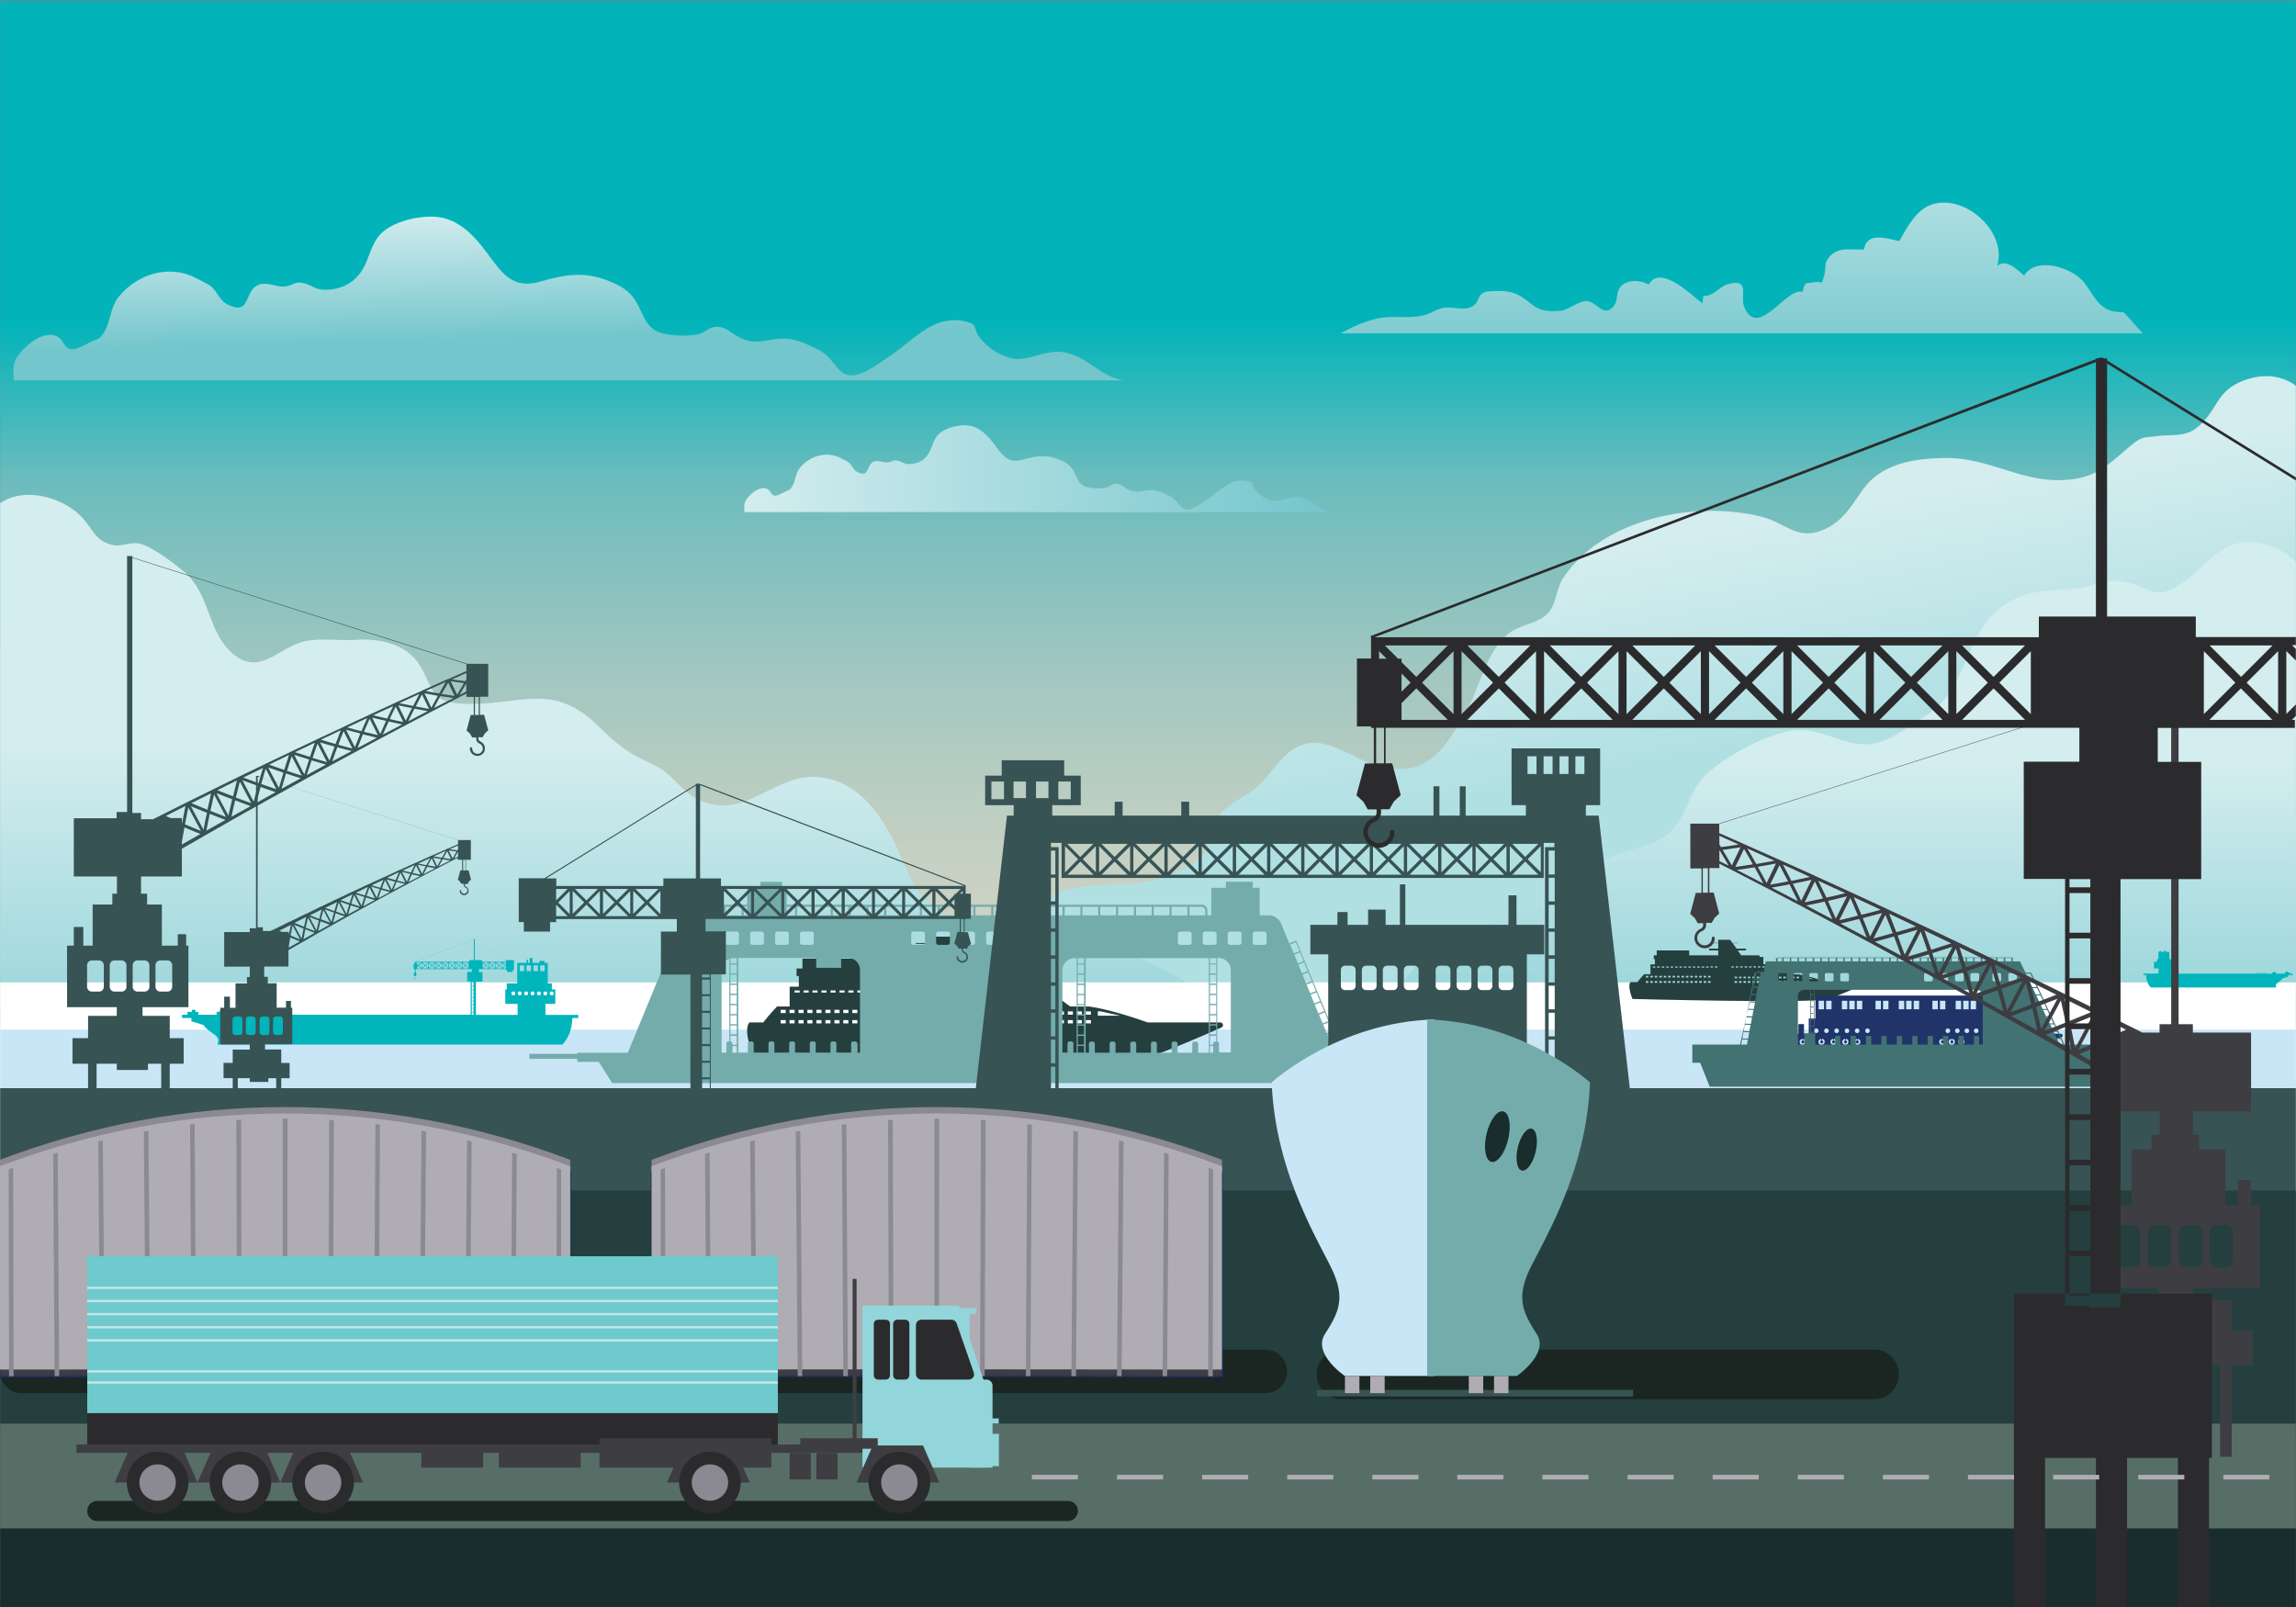 <?xml version="1.0" encoding="utf-8"?>
<!-- Generator: Adobe Illustrator 17.1.0, SVG Export Plug-In . SVG Version: 6.00 Build 0)  -->
<!DOCTYPE svg PUBLIC "-//W3C//DTD SVG 1.1//EN" "http://www.w3.org/Graphics/SVG/1.1/DTD/svg11.dtd">
<svg version="1.1" id="Layer_1" xmlns="http://www.w3.org/2000/svg" xmlns:xlink="http://www.w3.org/1999/xlink" x="0px" y="0px"
	 width="1400px" height="980px" viewBox="0 0 1400 980" enable-background="new 0 0 1400 980" xml:space="preserve">
<rect x="0" y="0" width="1400" height="980" fill="#808080" stroke="none"/>
<g>
	<linearGradient id="SVGID_1_" gradientUnits="userSpaceOnUse" x1="699.999" y1="863.91" x2="699.999" y2="193.874">
		<stop  offset="0.464" style="stop-color:#CBD2C3"/>
		<stop  offset="0.539" style="stop-color:#C0CFC2"/>
		<stop  offset="0.675" style="stop-color:#A2C7C0"/>
		<stop  offset="0.854" style="stop-color:#6BBCBD"/>
		<stop  offset="0.995" style="stop-color:#02B4BA"/>
	</linearGradient>
	<rect x="0.1" y="0.5" fill="url(#SVGID_1_)" width="1399.8" height="980"/>
	<g>
		<linearGradient id="SVGID_2_" gradientUnits="userSpaceOnUse" x1="453.803" y1="285.919" x2="811.639" y2="285.919">
			<stop  offset="5.347590e-003" style="stop-color:#D4EDEF"/>
			<stop  offset="1" style="stop-color:#72C6CC"/>
		</linearGradient>
		<path fill="url(#SVGID_2_)" d="M453.9,312.3h357.8c-7.6-1.2-11.5-7.6-19.1-9c-6.2-1.2-11.5,3-16.9,2c-4.1-0.8-8.7-3.9-10.9-7.3
			c-1.8-2.7,0.1-3.7-4.7-4.7c-3-0.6-6.4-0.2-9.1,1c-5.1,2.2-9.5,6.8-14.2,9.9c-4.7,3.1-12,9.3-16.3,5.3c-3-2.8-3.4-5.2-7.7-7.2
			c-3.2-1.5-6.1-3.1-9.7-3.4c-6.2-0.5-9.3,2.7-15.4-0.5c-2.9-1.5-4.6-3.9-8.3-3.3c-1.7,0.3-3,1.9-5,2.3c-3.8,0.8-10.7,0.6-13.9-1.3
			c-2.3-1.4-3.3-3.5-4.4-6c-2.5-5.4-4.4-7.5-10.4-9.9c-8.4-3.4-14.8-1.9-22.5,0.2c-8.6,2.4-12.1-2.9-16.7-9.1
			c-4.3-5.8-9.3-11.3-16.8-11.9c-5.3-0.4-13.3,1.4-17.3,5.3c-3.5,3.3-3.9,8.5-6.5,12.4c-2.8,4.1-7.1,6-12.1,5.9
			c-2.8-0.1-3.8-1.4-6.2-2c-3.1-0.8-3.4,0.6-6.2,1c-3.2,0.4-7.3-2.5-10.2,0.6c-2.8,3-1.8,8.6-8.5,5.2c-2.5-1.3-3.2-4.1-5.2-5.8
			c-1.1-0.9-3.5-1.9-4.8-2.6c-8.2-4.4-18.6-1.7-24.8,5.7c-3,3.6-2.7,8.3-5,11.8c-1.7,2.6-1.8,1.7-4.2,3c-1.3,0.6-4.8,2.6-6.2,2.4
			c-2.5-0.3-2.5-3.2-4.9-4.2c-4-1.7-9.1,2.3-11.4,5.1C453.2,306.7,453.9,308.2,453.9,312.3L453.9,312.3z"/>
		<linearGradient id="SVGID_3_" gradientUnits="userSpaceOnUse" x1="344.146" y1="126.162" x2="346.158" y2="206.634">
			<stop  offset="5.347590e-003" style="stop-color:#D4EDEF"/>
			<stop  offset="1" style="stop-color:#72C6CC"/>
		</linearGradient>
		<path fill="url(#SVGID_3_)" d="M8.3,232h676.9c-14.3-2.3-21.7-14.3-36-17.1c-11.7-2.2-21.7,5.7-31.9,3.7
			c-7.8-1.5-16.4-7.4-20.7-13.9c-3.4-5.1,0.2-7-9-8.9c-5.6-1.2-12-0.3-17.2,1.9c-9.7,4.1-18.1,12.9-26.9,18.8
			c-9,5.9-22.7,17.5-30.7,10c-5.6-5.2-6.5-9.8-14.5-13.6c-6.1-2.9-11.6-5.8-18.3-6.3c-11.7-0.9-17.7,5-29.2-0.9
			c-5.6-2.9-8.8-7.3-15.7-6.2c-3.3,0.6-5.7,3.6-9.5,4.4c-7.3,1.4-20.2,1.1-26.2-2.5c-4.4-2.7-6.3-6.7-8.4-11.3
			c-4.7-10.2-8.3-14.1-19.7-18.7c-15.9-6.4-27.9-3.6-42.5,0.5c-16.3,4.5-22.8-5.5-31.5-17.2c-8.1-10.9-17.6-21.5-31.9-22.5
			c-10.1-0.7-25.1,2.7-32.7,9.9c-6.7,6.3-7.3,16-12.4,23.5c-5.2,7.7-13.5,11.3-22.8,11.1c-5.2-0.1-7.1-2.6-11.8-3.9
			c-6-1.6-6.4,1.2-11.8,1.9c-6,0.8-13.8-4.8-19.3,1.1c-5.3,5.6-3.3,16.2-16,9.8c-4.8-2.4-6-7.8-9.9-10.9c-2.1-1.7-6.6-3.7-9-5
			c-15.6-8.4-35.1-3.3-47,10.9c-5.7,6.8-5.1,15.7-9.4,22.3c-3.2,4.9-3.4,3.3-7.9,5.6c-2.4,1.2-9.1,4.9-11.8,4.5
			c-4.8-0.6-4.7-6.1-9.2-8c-7.6-3.2-17.2,4.4-21.6,9.6C7.1,221.3,8.3,224.1,8.3,232L8.3,232z"/>
		<linearGradient id="SVGID_4_" gradientUnits="userSpaceOnUse" x1="1061.967" y1="52.651" x2="1061.967" y2="228.653">
			<stop  offset="5.347590e-003" style="stop-color:#D4EDEF"/>
			<stop  offset="1" style="stop-color:#72C6CC"/>
		</linearGradient>
		<path fill="url(#SVGID_4_)" d="M1218.1,162c-0.1,0.1-0.2,0-0.2-0.1c5.9-21.1-20.2-43.9-40.2-37.1c-9.4,3.2-14.9,14-19.6,22.2
			c0,0-0.1,0-0.1,0c-6.5-1.2-19.5-6.2-21.4,5c0,0-0.1,0.1-0.1,0.1c-7.6,0.6-15.6-2.2-21.4,5c-3,3.7-1.6,6.9-2.8,11
			c-2,7-0.7,2.8-6.5,4.1c-4.1,1-5.2-1.3-6.6,5.7c-0.1,0-0.1,0-0.1,0.1c-9.7-3.3-26.9,29.2-35.5,9.4c-2.9-6.7,4.1-18-10-14.1
			c-5.3,1.5-8.7,7.5-15,7.2c-0.1,0-0.1,0-0.1,0.1c0.2,1.3-0.5,3.1-0.3,4.3c0,0.1-0.1,0.1-0.1,0.1c-6.7-4.9-25.5-24.1-32.8-11.5
			c-0.1,0-0.1,0-0.1,0c-3.6-2.2-9.5-2.8-13.4-1.2c-7.9,3.4-4.2,10-7.9,14.5c-5.6,6.9-10-1.9-15.1-3c-6-1.3-11.5,5.4-18,5.8
			c-7,0.4-11.8,0.2-17.2-4.3c-8.3-6.9-12.9-8.7-26.3-7.6c-1.2,0.1-2.4,0.5-3.4,1.2c-2.8,1.9-2.2,4.6-4.5,6.7
			c-4.7,4.3-10.6,2-15.9,1.9c-7-0.1-9.6,3.4-15.8,4.9c-8.4,2-18.2,0-26.6,1.6c-8.6,1.7-16.8,5.4-23.3,9.1c-0.1,0.1-0.1,0.2,0.1,0.2
			h488.3c0,0,0.1-0.1,0.1-0.1c0-0.1,0-0.2,0-0.2c-4.4-4.9-6.8-7.6-11.3-12.5c-3-0.1-5.8-0.4-7.5-0.9c-8.4-2.4-11.5-10.6-16.5-17.1
			c-7.2-9.4-29.6-16.4-36.7-4.5c-0.1,0-0.1,0-0.1,0C1230.3,164.8,1223.3,157.5,1218.1,162z"/>
	</g>
	<g>
		<linearGradient id="SVGID_5_" gradientUnits="userSpaceOnUse" x1="959.964" y1="341.717" x2="983.982" y2="467.808">
			<stop  offset="5.347590e-003" style="stop-color:#D4EDEF"/>
			<stop  offset="1" style="stop-color:#B1E0E3"/>
		</linearGradient>
		<path fill="url(#SVGID_5_)" d="M1399.9,235.2c-8.3-6-18.9-7.7-30.9-3.5c-18.3,6.3-16.5,19.1-29.7,29.3c-7.3,5.7-15.3,3.8-23.7,4.9
			c-10,1.3-9.4-0.1-18.2,7.4c-13.7,11.7-20.7,18.8-40.3,19.5c-24.8,0.9-44.7-13.5-69.7-13.5c-21.4,0-40.8,3.9-51.7,19.5
			c-7.1,10.2-12.7,20.4-26,25.1c-14.2,5-21.9-5.2-34.9-8.6c-40.1-10.4-97.7,0.4-121.8,37.5c-4.2,6.4-3.8,15.2-9,21
			c-5.9,6.5-16.3,6.9-23.2,11.9c-15,10.8-18.7,35.3-28.2,51c-13.4,22.3-23.4,37.7-52.2,30.4c-13.3-3.4-29-16.2-42.5-13.9
			c-14.2,2.3-20.9,16.7-30.1,25.6c-7.4,7.2-19.5,11-25.1,19.4c-5.5,8.3-2.7,16.5-10.2,24.3c-6,6.3-18.1,11.1-25.9,13.5
			c-20.9,6.3-42.5,0.4-63.6,9c-18.5,7.6-38.4,23.4-53.6,36c-18.7,15.5-24.2,35.4-33.3,56.7c45.7,18,94.4,28.4,144.3,28.5
			c96.9,0.1,195.4-21.3,292.3-7.5h407.2V235.2z"/>
		<linearGradient id="SVGID_6_" gradientUnits="userSpaceOnUse" x1="1097.42" y1="464.062" x2="1097.42" y2="706.835">
			<stop  offset="5.347590e-003" style="stop-color:#D4EDEF"/>
			<stop  offset="1" style="stop-color:#72C6CC"/>
		</linearGradient>
		<path fill="url(#SVGID_6_)" d="M1399.9,342.6c-9.3-9.6-25.9-14.6-38.6-10.5c-10.9,3.5-21.5,17.4-31,23.7
			c-18.9,12.4-19,0.1-39.6-1.6c-6.8-0.6-16.7,3.7-23.9,4.6c-11.1,1.3-21.6,0.5-32.4,4.1c-38.1,12.7-30.3,53.6-59,72.8
			c-8.7,5.8-21.1,14.8-30.8,17.3c-19.6,4.9-34.3-12-55.6-6.8c-16.1,4-33.3,13.4-46,23.7c-13,10.5-12.8,24.3-23.2,36
			c-12.2,13.7-35.3,10.6-48,24c-12.3,12.9-13.1,17.4-32.3,23.6c-32.4,10.5-63.8,16-83.8,45.3c-9.3,13.6-15.3,23-28.8,33.4
			c-11.2,8.7-25.7,20.1-31.9,32.4c12.5,1,23-2.6,35.3-4c21.1-2.4,42.3-1,63.6-3.7c25.8-3.2,51.7-5.3,77.6-7.5
			c26.5-2.3,52.5-9.2,79.1-10.1h349.3V342.6z"/>
	</g>
	<linearGradient id="SVGID_7_" gradientUnits="userSpaceOnUse" x1="419.629" y1="454.212" x2="419.629" y2="731.628">
		<stop  offset="5.347590e-003" style="stop-color:#D4EDEF"/>
		<stop  offset="1" style="stop-color:#72C6CC"/>
	</linearGradient>
	<path fill="url(#SVGID_7_)" d="M806.3,641.1c-13.7-15.4-21.6-16.4-40.8-21.4c-30.5-7.9-52.4-33.7-85.1-38.6
		c-12.8-1.9-26.6-0.5-39.1-3.7c-11.2-2.9-20.3-8.2-31.4-10.1c-30-5.1-45.9-9.2-58.5-40.2c-9.1-22.4-23.5-48.8-49.5-52.9
		c-29.4-4.7-47.3,27.9-76.4,13.2c-11.5-5.8-15-15.5-27-21c-14.7-6.7-21.5-11.5-32.6-22.6c-29.2-29.2-48.4-13.2-83.2-14.6
		c-22.7-0.9-18.1-11.6-28.1-25.5c-8.3-11.5-24.6-14.5-37.5-13.5c-10.5,0.8-24.2-1.9-34.5,1.8c-15.2,5.4-26.6,21.3-43.2,4.2
		c-12.9-13.3-11.8-34.7-27.3-47.7c-6.3-5.2-19.3-15.2-26.8-16.9c-6.8-1.6-11.3,2.6-18.1,0.4c-9.3-3-10.3-8.6-16.2-15.4
		C40.4,304,15.6,296,0.1,306.9v371.8c36.4-7,73.1-11.3,110.6-10.9c45,0.5,89.8,4.5,134.9,4.5c48.6,0,96.8-0.9,145.2,4.5
		c46.1,5.1,85.6,10.5,132.2,3.4c39.3-5.9,75.1,1.2,114.2-0.3c68.5-2.7,133.5-19.2,201.9-10.8C829.3,658.6,816.3,652.3,806.3,641.1z"
		/>
	<rect x="0.1" y="599.1" fill="#FFFFFF" width="1399.8" height="278.1"/>
	<path fill="#00B5BC" d="M1397.9,593.8h-1.7V593h-1.3v-0.6h-1v0.6h-0.8v0.8h-5.2v-0.8h-0.9v-0.4h-0.8v0.4h-0.6v0.8h-4v-0.8h-0.4v0.8
		h-1.2v-0.8h-0.4v0.8h-1.2v-0.8h-0.4v0.8h-1.2v-0.8h-0.4v0.8H1324v-3.1h3.5v-4.1h-2.4V585h-2.3v-4.5h-2v-0.7h-0.3v0.7h-0.4v-1.1
		h-0.6v1.1h-1.5V580h-1.2v0.4h-0.7v4.5h-0.8v1.6h-1.9v4.1h2.8v3.1h-9.3v0.9h1.7c0.1,5.2,2.9,7.6,2.9,7.6h76.5
		c-0.4-1.3-0.7-1.8,1.4-3.3c2.1-1.5,2.5-2.3,2.5-2.3l3.4-1.1v-0.9h2.7V593.8z"/>
	<rect x="0.1" y="627.9" fill="#C9E6F7" width="1399.8" height="249.3"/>
	<path fill="#00B5BC" d="M111,618.9v1.9h5.7v2l7.4,2.3c0,0,0.8,1.8,5.4,4.9c4.6,3.1,3.8,4.3,3.1,7h210.3c0,0,5.8-5,6.1-16.2h3.6
		v-1.9h-20v-6.7h6v-8.8h-2.1v-3.7H334v-12.5h-1.9v-1.2h-3.2v1.2h-4.2v-3H323v3h-1v-1.9h-0.9v1.9h-5.7v12.5H309v3.7h-0.9v8.8h7.5v6.7
		h-25.4v-20.3h4v-5.8h-2.2V591h1.8h0.4h3.7h0.4h3.7h0.4h3.7h0.4h1.8v0.4h0.8v1.3h3.6v-1.3h0.7v-5.9h-3.5l-20.6-12.7v-0.1h-0.2
		l-0.1-0.1l0,0.1l0-0.1l-0.2,0.1H289v0l-36.1,13.8l0,0.1v1.1h-0.7v3.4h0.7v0.1h0.1v1.8h-0.4l-0.4,1.6l0.3,0.3l0.2,0.4h0.4v0.2
		c0,0.1-0.1,0.2-0.2,0.3c-0.3,0.1-0.5,0.4-0.5,0.7c0,0.4,0.3,0.7,0.7,0.7c0,0,0,0,0,0c0.2,0,0.4-0.1,0.5-0.2
		c0.2-0.1,0.2-0.3,0.2-0.6c0-0.1-0.1-0.1-0.1-0.1c-0.1,0-0.1,0.1-0.1,0.1c0,0.2-0.1,0.3-0.2,0.4c-0.1,0.1-0.3,0.2-0.4,0.2
		c-0.3,0-0.5-0.2-0.5-0.5c0-0.2,0.1-0.4,0.3-0.5c0.2-0.1,0.3-0.3,0.3-0.5v-0.2h0.4l0.2-0.4l0.3-0.3l-0.4-1.6h-0.3V591h3.3h0.4h3.7
		h0.4h3.7h0.4h3.7h0.4h3.7h0.4h3.7h0.4h3.7h0.4h3.7h0.4h2v1.7h-2.8v5.8h2.1v20.3H157.6v-1.8h-1v1.8h-2.6v-1.8h-1v1.8h-2.6v-1.8h-1
		v1.8h-2.6v-1.8h-1v1.8h-8.6v-1.8h-1.4v-0.8h-1.7v0.8h-2v1.8h-11.2v-1.7h-1.7v-1.3h-2.2v1.3h-2.7v1.7H111z M319.6,592.2h-2.7v-3.5
		h2.7V592.2z M323.8,592.2h-2.7v-3.5h2.7V592.2z M328,592.2h-2.7v-3.5h2.7V592.2z M332.1,592.2h-2.7v-3.5h2.7V592.2z M311.9,605.4
		c0-0.4,0.3-0.7,0.7-0.7h0.8c0.4,0,0.7,0.3,0.7,0.7v0.8c0,0.4-0.3,0.7-0.7,0.7h-0.8c-0.4,0-0.7-0.3-0.7-0.7V605.4z M335.3,605.4
		c0-0.4,0.3-0.7,0.7-0.7h0.8c0.4,0,0.7,0.3,0.7,0.7v0.8c0,0.4-0.3,0.7-0.7,0.7h-0.8c-0.4,0-0.7-0.3-0.7-0.7V605.4z M331.4,605.4
		c0-0.4,0.3-0.7,0.7-0.7h0.8c0.4,0,0.7,0.3,0.7,0.7v0.8c0,0.4-0.3,0.7-0.7,0.7h-0.8c-0.4,0-0.7-0.3-0.7-0.7V605.4z M327.5,605.4
		c0-0.4,0.3-0.7,0.7-0.7h0.8c0.4,0,0.7,0.3,0.7,0.7v0.8c0,0.4-0.3,0.7-0.7,0.7h-0.8c-0.4,0-0.7-0.3-0.7-0.7V605.4z M323.6,605.4
		c0-0.4,0.3-0.7,0.7-0.7h0.8c0.4,0,0.7,0.3,0.7,0.7v0.8c0,0.4-0.3,0.7-0.7,0.7h-0.8c-0.4,0-0.7-0.3-0.7-0.7V605.4z M319.7,605.4
		c0-0.4,0.3-0.7,0.7-0.7h0.8c0.4,0,0.7,0.3,0.7,0.7v0.8c0,0.4-0.3,0.7-0.7,0.7h-0.8c-0.4,0-0.7-0.3-0.7-0.7V605.4z M315.8,605.4
		c0-0.4,0.3-0.7,0.7-0.7h0.8c0.4,0,0.7,0.3,0.7,0.7v0.8c0,0.4-0.3,0.7-0.7,0.7h-0.8c-0.4,0-0.7-0.3-0.7-0.7V605.4z M306.9,590.6
		l1.6-1.6v1.6H306.9z M306.6,587.2l1.6,1.6l-1.6,1.6V587.2z M306.9,586.9h1.6v1.6L306.9,586.9z M306.2,587.2v3.1l-1.6-1.6
		L306.2,587.2z M304.4,588.5l-1.6-1.6h3.1L304.4,588.5z M302.8,590.6l1.6-1.6l1.6,1.6H302.8z M302.5,587.2l1.6,1.6l-1.6,1.6V587.2z
		 M302.1,587.2v3.1l-1.6-1.6L302.1,587.2z M300.3,588.5l-1.6-1.6h3.1L300.3,588.5z M298.7,590.6l1.6-1.6l1.6,1.6H298.7z
		 M298.4,587.2l1.6,1.6l-1.6,1.6V587.2z M298,587.2v3.1l-1.6-1.6L298,587.2z M296.2,588.5l-1.6-1.6h3.1L296.2,588.5z M294.6,590.6
		l1.6-1.6l1.6,1.6H294.6z M294.3,587.2l1.6,1.6l-1.6,1.6V587.2z M289.5,572.9l20.3,12.6h-1.4v1h-1.8h-0.4h-3.7h-0.4h-3.7H298h-3.7
		h-0.4v-1h-4.4V572.9z M285.7,587.2v3.1l-1.6-1.6L285.7,587.2z M283.9,588.5l-1.6-1.6h3.1L283.9,588.5z M282.3,590.6l1.6-1.6
		l1.6,1.6H282.3z M282,587.2l1.6,1.6l-1.6,1.6V587.2z M281.6,587.2v3.1l-1.6-1.6L281.6,587.2z M279.8,588.5l-1.6-1.6h3.1
		L279.8,588.5z M278.2,590.6l1.6-1.6l1.6,1.6H278.2z M277.9,587.2l1.6,1.6l-1.6,1.6V587.2z M277.5,587.2v3.1l-1.6-1.6L277.5,587.2z
		 M275.7,588.5l-1.6-1.6h3.1L275.7,588.5z M274.1,590.6l1.6-1.6l1.6,1.6H274.1z M273.8,587.2l1.6,1.6l-1.6,1.6V587.2z M273.4,587.2
		v3.1l-1.6-1.6L273.4,587.2z M271.6,588.5l-1.6-1.6h3.1L271.6,588.5z M270,590.6l1.6-1.6l1.6,1.6H270z M269.7,587.2l1.6,1.6
		l-1.6,1.6V587.2z M269.3,587.2v3.1l-1.6-1.6L269.3,587.2z M267.5,588.5l-1.6-1.6h3.1L267.5,588.5z M265.9,590.6l1.6-1.6l1.6,1.6
		H265.9z M265.6,587.2l1.6,1.6l-1.6,1.6V587.2z M265.2,587.2v3.1l-1.6-1.6L265.2,587.2z M263.4,588.5l-1.6-1.6h3.1L263.4,588.5z
		 M261.8,590.6l1.6-1.6l1.6,1.6H261.8z M261.5,587.2l1.6,1.6l-1.6,1.6V587.2z M261.1,587.2v3.1l-1.6-1.6L261.1,587.2z M259.3,588.5
		l-1.6-1.6h3.1L259.3,588.5z M257.7,590.6l1.6-1.6l1.6,1.6H257.7z M257.4,587.2l1.6,1.6l-1.6,1.6V587.2z M254.5,589.8l0.7-0.7
		l1.6,1.6h-2.3V589.8z M255.5,588.8l1.6-1.6v3.1L255.5,588.8z M254.5,588.3l0.5,0.5l-0.5,0.5V588.3z M254.3,587.6l-0.7-0.7h3.1
		l-1.6,1.6l-0.7-0.7v-0.2H254.3z M253.3,587.6v-0.4l0.4,0.4H253.3z M253.2,591h0.4v1.8h-0.4V591z M289,585.5h-2.8v1h-0.4H282h-0.4
		h-3.7h-0.4h-3.7h-0.4h-3.7h-0.4h-3.7h-0.4h-3.7h-0.4h-3.7H257h-3.9l35.8-13.7V585.5z M287.7,617.3h1v1.6h-1V617.3z M287.7,615h1v2
		h-1V615z M287.7,612.8h1v2h-1V612.8z M287.7,610.5h1v2h-1V610.5z M287.7,608.3h1v2h-1V608.3z M287.7,606h1v2h-1V606z M287.7,603.8
		h1v2h-1V603.8z M287.7,601.5h1v2h-1V601.5z M287.7,599.2h1v2h-1V599.2z M287.7,598.6h1v0.4h-1V598.6z"/>
	<path fill="#253F3F" d="M744.1,623.5h-44.3c-10.7-3.8-24.6-8.1-35.6-9.7h-11.6c0,0-15-11.1-17.4-12.1c-0.4-0.2-5.8-0.3-14.3-0.4
		v-8.8h-4.6v-1.9h-22.6l-4.3-6h10v-2.2h-11.6l-4.9-6.8h6.2v-0.5h-6.6l-2.8-3.9h-14.5v3.9h-6.8v0.5h6.8v6.8H554v2.2h11.4v6h-36v-6
		h-40.1v6h-3.6v4.6h1.4v6.5c-3.6,0-5.6,0-5.6,0v12.1h-7.7c0,0-5,5.2-8.4,9.7H457c-4.3,4.8,2.4,20.8,2.4,20.8s224.6,5.8,242,0
		c12.4-4.1,32.8-13,43.4-17.7C746.4,625.9,745.8,623.5,744.1,623.5z M479,624.1H476v-2h3.1V624.1z M479,617.8H476v-2h3.1V617.8z
		 M484.5,624.1h-3.1v-2h3.1V624.1z M484.5,617.8h-3.1v-2h3.1V617.8z M484.5,604h3.1v1.3h-3.1V604z M490,624.1h-3.1v-2h3.1V624.1z
		 M490,617.8h-3.1v-2h3.1V617.8z M490,604h3.1v1.3H490V604z M495.4,624.1h-3.1v-2h3.1V624.1z M495.4,617.8h-3.1v-2h3.1V617.8z
		 M495.4,604h3.1v1.3h-3.1V604z M500.9,624.1h-3.1v-2h3.1V624.1z M500.9,617.8h-3.1v-2h3.1V617.8z M500.9,604h3.1v1.3h-3.1V604z
		 M506.4,624.1h-3.1v-2h3.1V624.1z M506.4,617.8h-3.1v-2h3.1V617.8z M506.4,604h3.1v1.3h-3.1V604z M511.9,624.1h-3.1v-2h3.1V624.1z
		 M511.9,617.8h-3.1v-2h3.1V617.8z M511.9,604h3.1v1.3h-3.1V604z M517.3,624.1h-3.1v-2h3.1V624.1z M517.3,617.8h-3.1v-2h3.1V617.8z
		 M517.3,604h3.1v1.3h-3.1V604z M522.8,624.1h-3.1v-2h3.1V624.1z M522.8,617.8h-3.1v-2h3.1V617.8z M522.8,604h3.1v1.3h-3.1V604z
		 M528.3,624.1h-3.1v-2h3.1V624.1z M528.3,617.8h-3.1v-2h3.1V617.8z M528.3,604h3.1v1.3h-3.1V604z M533.8,624.1h-3.1v-2h3.1V624.1z
		 M533.8,617.8h-3.1v-2h3.1V617.8z M533.8,604h3.1v1.3h-3.1V604z M539.2,624.1h-3.1v-2h3.1V624.1z M539.2,617.8h-3.1v-2h3.1V617.8z
		 M539.2,604h3.1v1.3h-3.1V604z M544.7,624.1h-3.1v-2h3.1V624.1z M544.7,617.8h-3.1v-2h3.1V617.8z M544.7,604h3.1v1.3h-3.1V604z
		 M550.2,624.1h-3.1v-2h3.1V624.1z M550.2,617.8h-3.1v-2h3.1V617.8z M550.2,604h3.1v1.3h-3.1V604z M555.7,624.1h-3.1v-2h3.1V624.1z
		 M555.7,617.8h-3.1v-2h3.1V617.8z M558.7,605.4h-3.1V604h3.1V605.4z M564.2,605.4h-3.1V604h3.1V605.4z M636.8,604l5,3.2h-5
		l-1.1-3.2H636.8z M584.6,605.4h-3.1V604h3.1V605.4z M588.5,624.1h-3.1v-2h3.1V624.1z M588.5,618.8h-3.1v-2h3.1V618.8z M590,605.4
		H587V604h3.1V605.4z M594,624.1h-3.1v-2h3.1V624.1z M594,618.8h-3.1v-2h3.1V618.8z M595.5,605.4h-3.1V604h3.1V605.4z M599.5,624.1
		h-3.1v-2h3.1V624.1z M599.5,618.8h-3.1v-2h3.1V618.8z M601,605.4h-3.1V604h3.1V605.4z M604.9,624.1h-3.1v-2h3.1V624.1z
		 M604.9,618.8h-3.1v-2h3.1V618.8z M606.5,605.4h-3.1V604h3.1V605.4z M610.4,624.1h-3.1v-2h3.1V624.1z M610.4,618.8h-3.1v-2h3.1
		V618.8z M611.9,605.4h-3.1V604h3.1V605.4z M615.9,624.1h-3.1v-2h3.1V624.1z M615.9,618.8h-3.1v-2h3.1V618.8z M617.4,605.4h-3.1V604
		h3.1V605.4z M621.4,624.1h-3.1v-2h3.1V624.1z M621.4,618.8h-3.1v-2h3.1V618.8z M622.9,605.4h-3.1V604h3.1V605.4z M626.8,624.1h-3.1
		v-2h3.1V624.1z M626.8,618.8h-3.1v-2h3.1V618.8z M628.4,605.4h-3.1V604h3.1V605.4z M632.3,624.1h-3.1v-2h3.1V624.1z M632.3,618.8
		h-3.1v-2h3.1V618.8z M633.8,605.4h-3.1V604h3.1V605.4z M637.8,624.1h-3.1v-2h3.1V624.1z M637.8,618.8h-3.1v-2h3.1V618.8z
		 M643.3,624.1h-3.1v-2h3.1V624.1z M643.3,618.8h-3.1v-2h3.1V618.8z M648.7,624.1h-3.1v-2h3.1V624.1z M648.7,618.8h-3.1v-2h3.1
		V618.8z M654.2,624.1h-3.1v-2h3.1V624.1z M654.2,618.8h-3.1v-2h3.1V618.8z M659.7,624.1h-3.1v-2h3.1V624.1z M659.7,618.8h-3.1v-2
		h3.1V618.8z M665.2,624.1h-3.1v-2h3.1V624.1z M665.2,618.8h-3.1v-2h3.1V618.8z M669.4,619.4v-2.7h1.4l12.3,2.7H669.4z"/>
	<path fill="#253F3F" d="M1136,599h-21.9c-5.3-1.9-12.2-4-17.6-4.8h-5.7c0,0-7.4-5.5-8.6-6c-0.2-0.1-2.9-0.1-7-0.2v-4.4h-2.3v-1
		h-11.2l-2.1-3h5v-1.1h-5.7l-2.4-3.3h3.1v-0.2h-3.3l-1.4-1.9h-7.2v1.9h-3.3v0.2h3.3v3.3h-5.6v1.1h5.6v3H1030v-3h-19.8v3h-1.8v2.3
		h0.7v3.2c-1.8,0-2.7,0-2.7,0v6h-3.8c0,0-2.5,2.5-4.2,4.8h-4.2c-2.1,2.4,1.2,10.3,1.2,10.3s110.9,2.9,119.4,0
		c6.1-2,16.2-6.4,21.4-8.7C1137.1,600.2,1136.8,599,1136,599z M1005.1,599.3h-1.5v-1h1.5V599.3z M1005.1,596.1h-1.5v-1h1.5V596.1z
		 M1007.8,599.3h-1.5v-1h1.5V599.3z M1007.8,596.1h-1.5v-1h1.5V596.1z M1007.8,589.4h1.5v0.7h-1.5V589.4z M1010.5,599.3h-1.5v-1h1.5
		V599.3z M1010.5,596.1h-1.5v-1h1.5V596.1z M1010.5,589.4h1.5v0.7h-1.5V589.4z M1013.3,599.3h-1.5v-1h1.5V599.3z M1013.3,596.1h-1.5
		v-1h1.5V596.1z M1013.3,589.4h1.5v0.7h-1.5V589.4z M1016,599.3h-1.5v-1h1.5V599.3z M1016,596.1h-1.5v-1h1.5V596.1z M1016,589.4h1.5
		v0.7h-1.5V589.4z M1018.7,599.3h-1.5v-1h1.5V599.3z M1018.7,596.1h-1.5v-1h1.5V596.1z M1018.7,589.4h1.5v0.7h-1.5V589.4z
		 M1021.4,599.3h-1.5v-1h1.5V599.3z M1021.4,596.1h-1.5v-1h1.5V596.1z M1021.4,589.4h1.5v0.7h-1.5V589.4z M1024.1,599.3h-1.5v-1h1.5
		V599.3z M1024.1,596.1h-1.5v-1h1.5V596.1z M1024.1,589.4h1.5v0.7h-1.5V589.4z M1026.8,599.3h-1.5v-1h1.5V599.3z M1026.8,596.1h-1.5
		v-1h1.5V596.1z M1026.8,589.4h1.5v0.7h-1.5V589.4z M1029.5,599.3h-1.5v-1h1.5V599.3z M1029.5,596.1h-1.5v-1h1.5V596.1z
		 M1029.5,589.4h1.5v0.7h-1.5V589.4z M1032.2,599.3h-1.5v-1h1.5V599.3z M1032.2,596.1h-1.5v-1h1.5V596.1z M1032.2,589.4h1.5v0.7
		h-1.5V589.4z M1034.9,599.3h-1.5v-1h1.5V599.3z M1034.9,596.1h-1.5v-1h1.5V596.1z M1034.9,589.4h1.5v0.7h-1.5V589.4z M1037.6,599.3
		h-1.5v-1h1.5V599.3z M1037.6,596.1h-1.5v-1h1.5V596.1z M1037.6,589.4h1.5v0.7h-1.5V589.4z M1040.3,599.3h-1.5v-1h1.5V599.3z
		 M1040.3,596.1h-1.5v-1h1.5V596.1z M1040.3,589.4h1.5v0.7h-1.5V589.4z M1043,599.3h-1.5v-1h1.5V599.3z M1043,596.1h-1.5v-1h1.5
		V596.1z M1044.5,590h-1.5v-0.7h1.5V590z M1047.2,590h-1.5v-0.7h1.5V590z M1083,589.4l2.4,1.6h-2.4l-0.5-1.6H1083z M1057.2,590h-1.5
		v-0.7h1.5V590z M1059.2,599.3h-1.5v-1h1.5V599.3z M1059.2,596.6h-1.5v-1h1.5V596.6z M1059.9,590h-1.5v-0.7h1.5V590z M1061.9,599.3
		h-1.5v-1h1.5V599.3z M1061.9,596.6h-1.5v-1h1.5V596.6z M1062.6,590h-1.5v-0.7h1.5V590z M1064.6,599.3h-1.5v-1h1.5V599.3z
		 M1064.6,596.6h-1.5v-1h1.5V596.6z M1065.3,590h-1.5v-0.7h1.5V590z M1067.3,599.3h-1.5v-1h1.5V599.3z M1067.3,596.6h-1.5v-1h1.5
		V596.6z M1068,590h-1.5v-0.7h1.5V590z M1070,599.3h-1.5v-1h1.5V599.3z M1070,596.6h-1.5v-1h1.5V596.6z M1070.7,590h-1.5v-0.7h1.5
		V590z M1072.7,599.3h-1.5v-1h1.5V599.3z M1072.7,596.6h-1.5v-1h1.5V596.6z M1073.4,590h-1.5v-0.7h1.5V590z M1075.4,599.3h-1.5v-1
		h1.5V599.3z M1075.4,596.6h-1.5v-1h1.5V596.6z M1076.1,590h-1.5v-0.7h1.5V590z M1078.1,599.3h-1.5v-1h1.5V599.3z M1078.1,596.6
		h-1.5v-1h1.5V596.6z M1078.8,590h-1.5v-0.7h1.5V590z M1080.8,599.3h-1.5v-1h1.5V599.3z M1080.8,596.6h-1.5v-1h1.5V596.6z
		 M1081.6,590h-1.5v-0.7h1.5V590z M1083.5,599.3h-1.5v-1h1.5V599.3z M1083.5,596.6h-1.5v-1h1.5V596.6z M1086.2,599.3h-1.5v-1h1.5
		V599.3z M1086.2,596.6h-1.5v-1h1.5V596.6z M1088.9,599.3h-1.5v-1h1.5V599.3z M1088.9,596.6h-1.5v-1h1.5V596.6z M1091.6,599.3h-1.5
		v-1h1.5V599.3z M1091.6,596.6h-1.5v-1h1.5V596.6z M1094.3,599.3h-1.5v-1h1.5V599.3z M1094.3,596.6h-1.5v-1h1.5V596.6z M1097,599.3
		h-1.5v-1h1.5V599.3z M1097,596.6h-1.5v-1h1.5V596.6z M1099.1,597v-1.3h0.7l6.1,1.3H1099.1z"/>
	<path fill="#74ACAC" d="M844.4,642h-15.7v-12.1H825v-7h-1.6v7H818V642h-4.4l-1.8-4.3l4.3-1.8l-25.7-62.3l-4.2,1.7l-5-12.1
		c-1.2-3-4.2-5-7.4-5h-5.7v-16.8h-4.2v-3.7h-16.4v3.7h-8.9v16.8h-2.4v-3c0-2-1.6-3.5-3.5-3.5h-253v-10.2h-2.9v-3.7h-13.1v3.7h-8.1
		v10.2h-22.2c-1.5,0-2.8,1.3-2.8,2.8v3.8h-8c-3.3,0-6.2,2-7.4,5L382.8,642H352v0.7h-29.2v3H352v1.9h13.1l8.2,12.9h450.2l8.2-12.9
		h12.8V642z M811.5,636.3l-2.2-5.3l3.5-1.4l2.2,5.3L811.5,636.3z M809,630.2l-2.2-5.3l3.5-1.4l2.2,5.3L809,630.2z M806.5,624.1
		l-2.2-5.3l3.5-1.4l2.2,5.3L806.5,624.1z M803.9,618l-2.2-5.3l3.5-1.4l2.2,5.3L803.9,618z M801.4,611.9l-2.2-5.3l3.5-1.4l2.2,5.3
		L801.4,611.9z M798.9,605.8l-2.2-5.3l3.5-1.4l2.2,5.3L798.9,605.8z M796.4,599.7l-2.2-5.3l3.5-1.4l2.2,5.3L796.4,599.7z
		 M793.9,593.6l-2.2-5.3l3.5-1.4l2.2,5.3L793.9,593.6z M791.4,587.5l-2.2-5.3l3.5-1.4l2.2,5.3L791.4,587.5z M521.4,635.1h-1.2
		c-0.7,0-1.2,0.6-1.2,1.2v5.6h-9v-5.6c0-0.7-0.6-1.2-1.2-1.2h-1.2c-0.7,0-1.2,0.6-1.2,1.2v5.6h-9v-5.6c0-0.7-0.6-1.2-1.2-1.2h-1.2
		c-0.7,0-1.2,0.6-1.2,1.2v5.6h-9v-5.6c0-0.7-0.6-1.2-1.2-1.2h-1.2c-0.7,0-1.2,0.6-1.2,1.2v5.6h-9v-5.6c0-0.7-0.6-1.2-1.2-1.2h-1.2
		c-0.7,0-1.2,0.6-1.2,1.2v5.6h-9v-5.6c0-0.7-0.6-1.2-1.2-1.2h-1.2c-0.7,0-1.2,0.6-1.2,1.2v5.6h-5.8v-57.7h47.5v6h15.2v-6h4.3
		c4,0,7.2,3.2,7.2,7.2V642h-1.5v-5.6C522.6,635.7,522.1,635.1,521.4,635.1z M445.4,588.2h3.8v5.4h-3.8V588.2z M445.4,594.4h3.8v5.4
		h-3.8V594.4z M445.4,600.6h3.8v5.4h-3.8V600.6z M445.4,606.8h3.8v5.4h-3.8V606.8z M445.4,613h3.8v5.4h-3.8V613z M445.4,619.2h3.8
		v5.4h-3.8V619.2z M445.4,625.4h3.8v5.4h-3.8V625.4z M449.2,631.7v5.4h-2.6v-0.7c0-0.7-0.5-1.2-1.2-1.2v-3.5H449.2z M449.2,637.9
		v4.1h-2.6v-4.1H449.2z M479.6,568.1c0.8,0,1.4,0.6,1.4,1.4v5.3c0,0.8-0.6,1.4-1.4,1.4H474c-0.8,0-1.4-0.6-1.4-1.4v-5.3
		c0-0.8,0.6-1.4,1.4-1.4H479.6z M457.4,569.5c0-0.8,0.6-1.4,1.4-1.4h5.6c0.8,0,1.4,0.6,1.4,1.4v5.3c0,0.8-0.6,1.4-1.4,1.4h-5.6
		c-0.8,0-1.4-0.6-1.4-1.4V569.5z M487.8,574.8v-5.3c0-0.8,0.6-1.4,1.4-1.4h5.6c0.8,0,1.4,0.6,1.4,1.4v5.3c0,0.8-0.6,1.4-1.4,1.4
		h-5.6C488.4,576.2,487.8,575.6,487.8,574.8z M555.6,574.8v-5.3c0-0.8,0.6-1.4,1.4-1.4h5.6c0.8,0,1.4,0.6,1.4,1.4v5.3
		c0,0.8-0.6,1.4-1.4,1.4H557C556.3,576.2,555.6,575.6,555.6,574.8z M586.1,574.8v-5.3c0-0.8,0.6-1.4,1.4-1.4h5.6
		c0.8,0,1.4,0.6,1.4,1.4v5.3c0,0.8-0.6,1.4-1.4,1.4h-5.6C586.7,576.2,586.1,575.6,586.1,574.8z M609.7,574.8c0,0.8-0.6,1.4-1.4,1.4
		h-5.6c-0.8,0-1.4-0.6-1.4-1.4v-5.3c0-0.8,0.6-1.4,1.4-1.4h5.6c0.8,0,1.4,0.6,1.4,1.4V574.8z M579.2,574.8c0,0.8-0.6,1.4-1.4,1.4
		h-5.6c-0.8,0-1.4-0.6-1.4-1.4v-5.3c0-0.8,0.6-1.4,1.4-1.4h5.6c0.8,0,1.4,0.6,1.4,1.4V574.8z M737.1,584.3v57.7h-6.5v-5.6
		c0-0.7-0.6-1.2-1.2-1.2h-1.2c-0.7,0-1.2,0.6-1.2,1.2v5.6h-9v-5.6c0-0.7-0.6-1.2-1.2-1.2h-1.2c-0.7,0-1.2,0.6-1.2,1.2v5.6h-9v-5.6
		c0-0.7-0.6-1.2-1.2-1.2h-1.2c-0.7,0-1.2,0.6-1.2,1.2v5.6h-9v-5.6c0-0.7-0.6-1.2-1.2-1.2h-1.2c-0.7,0-1.2,0.6-1.2,1.2v5.6h-9v-5.6
		c0-0.7-0.6-1.2-1.2-1.2h-1.2c-0.7,0-1.2,0.6-1.2,1.2v5.6h-9v-5.6c0-0.7-0.6-1.2-1.2-1.2h-1.2c-0.7,0-1.2,0.6-1.2,1.2v5.6h-2v-57.7
		H737.1z M718.2,574.8v-5.3c0-0.8,0.6-1.4,1.4-1.4h5.6c0.8,0,1.4,0.6,1.4,1.4v5.3c0,0.8-0.6,1.4-1.4,1.4h-5.6
		C718.9,576.2,718.2,575.6,718.2,574.8z M737.8,588.2h3.8v5.4h-3.8V588.2z M737.8,594.4h3.8v5.4h-3.8V594.4z M737.8,600.6h3.8v5.4
		h-3.8V600.6z M737.8,606.8h3.8v5.4h-3.8V606.8z M737.8,613h3.8v5.4h-3.8V613z M737.8,619.2h3.8v5.4h-3.8V619.2z M737.8,625.4h3.8
		v5.4h-3.8V625.4z M737.8,631.7h3.8v3.5h-0.7c-0.7,0-1.2,0.6-1.2,1.2v0.7h-1.9V631.7z M741.6,584.3v3.2h-3.8v-3.2H741.6z
		 M737.8,637.9h1.9v4.1h-1.9V637.9z M742.2,635.1v-50.9h0.9c4.1,0,7.4,3.3,7.4,7.4v50.2h-7.2v-5.6
		C743.3,635.7,742.8,635.2,742.2,635.1z M657.2,641.9v-4.1h3.8v4.1H657.2z M661,637.1h-3.8v-5.4h3.8V637.1z M661,630.9h-3.8v-5.4
		h3.8V630.9z M661,624.7h-3.8v-5.4h3.8V624.7z M661,618.5h-3.8V613h3.8V618.5z M661,612.3h-3.8v-5.4h3.8V612.3z M661,606.1h-3.8
		v-5.4h3.8V606.1z M661,599.8h-3.8v-5.4h3.8V599.8z M661,593.6h-3.8v-5.4h3.8V593.6z M661,584.3v3.2h-3.8v-3.2H661z M656.5,641.9h-2
		v-5.6c0-0.7-0.6-1.2-1.2-1.2h-1.2c-0.7,0-1.2,0.6-1.2,1.2v5.6h-3.1v-50.2c0-4.1,3.3-7.4,7.4-7.4h1.3V641.9z M757,574.8
		c0,0.8-0.6,1.4-1.4,1.4h-5.6c-0.8,0-1.4-0.6-1.4-1.4v-5.3c0-0.8,0.6-1.4,1.4-1.4h5.6c0.8,0,1.4,0.6,1.4,1.4V574.8z M741.8,569.5
		v5.3c0,0.8-0.6,1.4-1.4,1.4h-5.6c-0.8,0-1.4-0.6-1.4-1.4v-5.3c0-0.8,0.6-1.4,1.4-1.4h5.6C741.2,568.1,741.8,568.8,741.8,569.5z
		 M714.4,558.2V553h9.6v5.3H714.4z M713.1,558.2h-9.6V553h9.6V558.2z M702.3,558.2h-9.6V553h9.6V558.2z M691.4,558.2h-9.6V553h9.6
		V558.2z M680.5,558.2h-9.6V553h9.6V558.2z M669.6,558.2h-9.6V553h9.6V558.2z M658.8,558.2h-9.6V553h9.6V558.2z M647.9,558.2h-9.6
		V553h9.6V558.2z M637,558.2h-9.6V553h9.6V558.2z M626.1,558.2h-9.6V553h9.6V558.2z M615.3,558.2h-9.6V553h9.6V558.2z M604.4,558.2
		h-9.6V553h9.6V558.2z M593.5,558.2h-9.6V553h9.6V558.2z M582.6,558.2h-9.6V553h9.6V558.2z M571.8,558.2h-9.6V553h9.6V558.2z
		 M560.9,558.2h-9.6V553h9.6V558.2z M550,558.2h-9.6V553h9.6V558.2z M539.1,558.2h-9.6V553h9.6V558.2z M528.3,558.2h-9.6V553h9.6
		V558.2z M517.4,558.2h-9.6V553h9.6V558.2z M506.5,558.2h-9.6V553h9.6V558.2z M495.6,558.2h-9.6V553h9.6V558.2z M442.6,558.2V553
		h9.6v5.3H442.6z M442.2,569.5c0-0.8,0.6-1.4,1.4-1.4h5.6c0.8,0,1.4,0.6,1.4,1.4v5.3c0,0.8-0.6,1.4-1.4,1.4h-5.6
		c-0.8,0-1.4-0.6-1.4-1.4V569.5z M447.2,584.3h2v3.2h-3.8v-2.9C445.9,584.4,446.5,584.3,447.2,584.3z M790.2,574.6l2.2,5.4l-3.5,1.4
		l-2.2-5.4L790.2,574.6z M772.3,569.5v5.3c0,0.8-0.6,1.4-1.4,1.4h-5.6c-0.8,0-1.4-0.6-1.4-1.4v-5.3c0-0.8,0.6-1.4,1.4-1.4h5.6
		C771.6,568.1,772.3,568.8,772.3,569.5z M734.9,555.2v3h-9.6V553h7.4C733.9,553,734.9,554,734.9,555.2z M484.8,553v5.3h-5.1V553
		H484.8z M455.6,558.2h-2.1V553h2.1V558.2z M431.9,554.5c0-0.8,0.7-1.5,1.5-1.5h7.9v5.3h-9.4V554.5z M439.9,591.5
		c0-3.1,2-5.8,4.8-6.8v50.4h-0.6c-0.7,0-1.2,0.6-1.2,1.2v5.6h-2.9V591.5z"/>
	<g>
		<g>
			<path fill="#213469" d="M1231,630.4l-2.1-7.2c-0.4-1.2-1.5-2.1-2.8-2.1h-10.3v-11.5h3.4v-2.5h-3.4h-102.3h-6.5v14h-4.1v9.3h-2.9
				v-5.9h-3.4v5.9h-2.6v-9.3h-2.9v9.3h-5.6c0.2,10.5,5.7,15.1,5.7,15.1H1243c-0.7-2.5-1.4-3.6,2.8-6.5c4.2-2.9,5-4.5,5-4.5l6.1-1.9
				c0.5-0.1,0.8-0.6,0.8-1.1v0c0-0.6-0.5-1.1-1.1-1.1H1231z"/>
			<circle fill="#C9E6F7" cx="1107.5" cy="628.6" r="1.4"/>
			<circle fill="#C9E6F7" cx="1113.7" cy="628.6" r="1.4"/>
			<circle fill="#C9E6F7" cx="1119.9" cy="628.6" r="1.4"/>
			<circle fill="#C9E6F7" cx="1126.2" cy="628.6" r="1.4"/>
			<circle fill="#C9E6F7" cx="1132.4" cy="628.6" r="1.4"/>
			<circle fill="#C9E6F7" cx="1138.7" cy="628.6" r="1.4"/>
			<circle fill="#C9E6F7" cx="1187.7" cy="628.6" r="1.4"/>
			<circle fill="#C9E6F7" cx="1193.5" cy="628.6" r="1.4"/>
			<circle fill="#C9E6F7" cx="1199.3" cy="628.6" r="1.4"/>
			<circle fill="#C9E6F7" cx="1205" cy="628.6" r="1.4"/>
			<circle fill="#C9E6F7" cx="1210.8" cy="628.6" r="1.4"/>
			<path fill="#C9E6F7" d="M1094.5,633.5v0.8h-0.5v-0.8c-0.9,0.1-1.7,0.9-1.7,1.9c0,1,0.9,1.9,1.9,1.9c1,0,1.9-0.9,1.9-1.9
				C1096.2,634.4,1095.4,633.6,1094.5,633.5z M1094.3,636.3c-0.5,0-0.9-0.4-0.9-0.9c0-0.5,0.4-0.9,0.9-0.9c0.5,0,0.9,0.4,0.9,0.9
				C1095.2,635.9,1094.8,636.3,1094.3,636.3z"/>
			<path fill="#C9E6F7" d="M1099.5,633.5v0.8h-0.5v-0.8c-0.9,0.1-1.7,0.9-1.7,1.9c0,1,0.9,1.9,1.9,1.9c1,0,1.9-0.9,1.9-1.9
				C1101.2,634.4,1100.4,633.6,1099.5,633.5z M1099.3,636.3c-0.5,0-0.9-0.4-0.9-0.9c0-0.5,0.4-0.9,0.9-0.9s0.9,0.4,0.9,0.9
				C1100.2,635.9,1099.8,636.3,1099.3,636.3z"/>
			<path fill="#C9E6F7" d="M1111,633.5v0.8h-0.5v-0.8c-0.9,0.1-1.7,0.9-1.7,1.9c0,1,0.9,1.9,1.9,1.9c1,0,1.9-0.9,1.9-1.9
				C1112.7,634.4,1112,633.6,1111,633.5z M1110.8,636.3c-0.5,0-0.9-0.4-0.9-0.9c0-0.5,0.4-0.9,0.9-0.9s0.9,0.4,0.9,0.9
				C1111.7,635.9,1111.3,636.3,1110.8,636.3z"/>
			<path fill="#C9E6F7" d="M1118.3,633.5v0.8h-0.5v-0.8c-0.9,0.1-1.7,0.9-1.7,1.9c0,1,0.9,1.9,1.9,1.9c1,0,1.9-0.9,1.9-1.9
				C1119.9,634.4,1119.2,633.6,1118.3,633.5z M1118,636.3c-0.5,0-0.9-0.4-0.9-0.9c0-0.5,0.4-0.9,0.9-0.9s0.9,0.4,0.9,0.9
				C1118.9,635.9,1118.5,636.3,1118,636.3z"/>
			<path fill="#C9E6F7" d="M1125.5,633.5v0.8h-0.5v-0.8c-0.9,0.1-1.7,0.9-1.7,1.9c0,1,0.9,1.9,1.9,1.9s1.9-0.9,1.9-1.9
				C1127.2,634.4,1126.5,633.6,1125.5,633.5z M1125.3,636.3c-0.5,0-0.9-0.4-0.9-0.9c0-0.5,0.4-0.9,0.9-0.9s0.9,0.4,0.9,0.9
				C1126.2,635.9,1125.8,636.3,1125.3,636.3z"/>
			<path fill="#C9E6F7" d="M1132.8,633.5v0.8h-0.5v-0.8c-0.9,0.1-1.7,0.9-1.7,1.9c0,1,0.9,1.9,1.9,1.9c1,0,1.9-0.9,1.9-1.9
				C1134.4,634.4,1133.7,633.6,1132.8,633.5z M1132.5,636.3c-0.5,0-0.9-0.4-0.9-0.9c0-0.5,0.4-0.9,0.9-0.9s0.9,0.4,0.9,0.9
				C1133.4,635.9,1133,636.3,1132.5,636.3z"/>
			<path fill="#C9E6F7" d="M1184.6,633.5v0.8h-0.5v-0.8c-0.9,0.1-1.7,0.9-1.7,1.9c0,1,0.9,1.9,1.9,1.9c1,0,1.9-0.9,1.9-1.9
				C1186.3,634.4,1185.6,633.6,1184.6,633.5z M1184.4,636.3c-0.5,0-0.9-0.4-0.9-0.9c0-0.5,0.4-0.9,0.9-0.9s0.9,0.4,0.9,0.9
				C1185.3,635.9,1184.9,636.3,1184.4,636.3z"/>
			<path fill="#C9E6F7" d="M1190.4,633.5v0.8h-0.5v-0.8c-0.9,0.1-1.7,0.9-1.7,1.9c0,1,0.9,1.9,1.9,1.9c1,0,1.9-0.9,1.9-1.9
				C1192.1,634.4,1191.3,633.6,1190.4,633.5z M1190.2,636.3c-0.5,0-0.9-0.4-0.9-0.9c0-0.5,0.4-0.9,0.9-0.9c0.5,0,0.9,0.4,0.9,0.9
				C1191.1,635.9,1190.7,636.3,1190.2,636.3z"/>
			<path fill="#C9E6F7" d="M1196.2,633.5v0.8h-0.5v-0.8c-0.9,0.1-1.7,0.9-1.7,1.9c0,1,0.9,1.9,1.9,1.9c1,0,1.9-0.9,1.9-1.9
				C1197.8,634.4,1197.1,633.6,1196.2,633.5z M1195.9,636.3c-0.5,0-0.9-0.4-0.9-0.9c0-0.5,0.4-0.9,0.9-0.9s0.9,0.4,0.9,0.9
				C1196.8,635.9,1196.4,636.3,1195.9,636.3z"/>
			<path fill="#C9E6F7" d="M1221,633.5v0.8h-0.5v-0.8c-0.9,0.1-1.7,0.9-1.7,1.9c0,1,0.9,1.9,1.9,1.9c1,0,1.9-0.9,1.9-1.9
				C1222.7,634.4,1221.9,633.6,1221,633.5z M1220.8,636.3c-0.5,0-0.9-0.4-0.9-0.9c0-0.5,0.4-0.9,0.9-0.9s0.9,0.4,0.9,0.9
				C1221.7,635.9,1221.3,636.3,1220.8,636.3z"/>
			<path fill="#C9E6F7" d="M1227.5,633.5v0.8h-0.5v-0.8c-0.9,0.1-1.7,0.9-1.7,1.9c0,1,0.9,1.9,1.9,1.9c1,0,1.9-0.9,1.9-1.9
				C1229.1,634.4,1228.4,633.6,1227.5,633.5z M1227.2,636.3c-0.5,0-0.9-0.4-0.9-0.9c0-0.5,0.4-0.9,0.9-0.9s0.9,0.4,0.9,0.9
				C1228.1,635.9,1227.7,636.3,1227.2,636.3z"/>
			<path fill="#C9E6F7" d="M1234,633.5v0.8h-0.5v-0.8c-0.9,0.1-1.7,0.9-1.7,1.9c0,1,0.9,1.9,1.9,1.9c1,0,1.9-0.9,1.9-1.9
				C1235.6,634.4,1234.9,633.6,1234,633.5z M1233.7,636.3c-0.5,0-0.9-0.4-0.9-0.9c0-0.5,0.4-0.9,0.9-0.9s0.9,0.4,0.9,0.9
				C1234.6,635.9,1234.2,636.3,1233.7,636.3z"/>
			<path fill="#C9E6F7" d="M1240.5,633.5v0.8h-0.5v-0.8c-0.9,0.1-1.7,0.9-1.7,1.9c0,1,0.9,1.9,1.9,1.9c1,0,1.9-0.9,1.9-1.9
				C1242.1,634.4,1241.4,633.6,1240.5,633.5z M1240.2,636.3c-0.5,0-0.9-0.4-0.9-0.9c0-0.5,0.4-0.9,0.9-0.9c0.5,0,0.9,0.4,0.9,0.9
				C1241.1,635.9,1240.7,636.3,1240.2,636.3z"/>
			<g>
				<rect x="1108.9" y="610.3" fill="#C9E6F7" width="3.3" height="5.2"/>
				<rect x="1113.5" y="610.3" fill="#C9E6F7" width="3.3" height="5.2"/>
				<rect x="1123.1" y="610.3" fill="#C9E6F7" width="3.3" height="5.2"/>
				<rect x="1127.6" y="610.3" fill="#C9E6F7" width="3.3" height="5.2"/>
				<rect x="1132.2" y="610.3" fill="#C9E6F7" width="3.3" height="5.2"/>
			</g>
			<g>
				<rect x="1143.6" y="610.3" fill="#C9E6F7" width="3.3" height="5.2"/>
				<rect x="1148.2" y="610.3" fill="#C9E6F7" width="3.3" height="5.2"/>
				<rect x="1157.8" y="610.3" fill="#C9E6F7" width="3.3" height="5.2"/>
				<rect x="1162.3" y="610.3" fill="#C9E6F7" width="3.3" height="5.2"/>
				<rect x="1166.9" y="610.3" fill="#C9E6F7" width="3.3" height="5.2"/>
			</g>
			<g>
				<rect x="1178.3" y="610.3" fill="#C9E6F7" width="3.3" height="5.2"/>
				<rect x="1182.9" y="610.3" fill="#C9E6F7" width="3.3" height="5.2"/>
				<rect x="1192.5" y="610.3" fill="#C9E6F7" width="3.3" height="5.2"/>
				<rect x="1197.1" y="610.3" fill="#C9E6F7" width="3.3" height="5.2"/>
				<rect x="1201.6" y="610.3" fill="#C9E6F7" width="3.3" height="5.2"/>
			</g>
		</g>
		<path fill="#427272" d="M1315.7,644.1h-29V637h-28.2l0.3-0.1l-20.2-43.6l-0.3,0.1v-0.3h-3.3l-3.3-6.8h-4.4v-2.1v-0.3h-0.8h-3.8
			h-0.8h-3.8h-0.8h-3.8h-0.8h-3.8h-0.8h-3.8h-0.8h-3.8h-0.8h-3.8h-0.8h-3.8h-0.8h-3.8h-0.8h-3.8h-0.8h-3.8h-0.8h-3.8h-0.8h-3.8h-0.8
			h-3.8h-0.8h-3.8h-0.8h-3.8h-0.8h-3.8h-0.8h-3.8h-0.8h-3.8h-0.8h-3.8h-0.8h-3.8h-0.8h-3.8h-0.8h-3.8h-0.8h-3.8h-0.8h-3.8h-0.8h-3.8
			h-0.8h-3.8h-0.8h-3.8h-0.8h-3.8h-0.8h-3.8h-0.8h-3.8h-0.8v0.3v2.1h-7.2l-1.2,6.4l-4.2-0.1l0.1,0.3l-0.3-0.1L1061,637h-29.1v7.1
			v3.5v0.5h4.8l5.8,14.6h261.7l6-15.1h5.5V644.1z M1069,597.7l3.7,0.1l-0.7,3.9l-3.6-0.1L1069,597.7z M1068.1,602.3l3.6,0.1
			l-0.7,3.9l-3.6-0.1L1068.1,602.3z M1067.3,606.8l3.6,0.1l-0.7,3.9l-3.6-0.1L1067.3,606.8z M1066.5,611.3l3.6,0.1l-0.7,3.9
			l-3.6-0.1L1066.5,611.3z M1065.6,615.8l3.6,0.1l-0.7,3.9l-3.5-0.1L1065.6,615.8z M1064.8,620.4l3.5,0.1l-0.7,3.9l-3.5-0.1
			L1064.8,620.4z M1063.9,624.9l3.5,0.1l-0.7,3.9l-3.5-0.1L1063.9,624.9z M1063.1,629.4l3.5,0.1l-0.7,3.9l-3.5-0.1L1063.1,629.4z
			 M1088.7,593.4c0.5,0,0.9,0.4,0.9,0.9v3.3c0,0.5-0.4,0.9-0.9,0.9h-3.5c-0.5,0-0.9-0.4-0.9-0.9v-3.3c0-0.5,0.4-0.9,0.9-0.9H1088.7z
			 M1098.2,593.4c0.5,0,0.9,0.4,0.9,0.9v3.3c0,0.5-0.4,0.9-0.9,0.9h-3.5c-0.5,0-0.9-0.4-0.9-0.9v-3.3c0-0.5,0.4-0.9,0.9-0.9H1098.2z
			 M1096.3,607.4c0-2.1,1.7-3.8,3.8-3.8h3.7v26.6h-3.6v6.8h-3.9V607.4z M1107.6,593.4c0.5,0,0.9,0.4,0.9,0.9v3.3
			c0,0.5-0.4,0.9-0.9,0.9h-0.7h-2.8c-0.5,0-0.9-0.4-0.9-0.9v-3.3c0-0.5,0.4-0.9,0.9-0.9H1107.6z M1205.2,603.6
			c2.1,0,3.8,1.7,3.8,3.8V637h-2.2v-5.3h-3.2v5.3h-6.2v-5.3h-3.2v5.3h-6.2v-5.3h-3.2v5.3h-6.2v-5.3h-3.2v5.3h-6.2v-5.3h-3.2v5.3
			h-6.2v-5.3h-3.2v5.3h-6.2v-5.3h-3.2v5.3h-6.2v-5.3h-3.2v5.3h-6.2v-5.3h-3.2v5.3h-6.2v-5.3h-3.2v5.3h-12.2v-6.8h-0.6v-26.6H1205.2z
			 M1117.1,593.4c0.5,0,0.9,0.4,0.9,0.9v3.3c0,0.5-0.4,0.9-0.9,0.9h-3.5c-0.5,0-0.9-0.4-0.9-0.9v-3.3c0-0.5,0.4-0.9,0.9-0.9H1117.1z
			 M1126.5,593.4c0.5,0,0.9,0.4,0.9,0.9v3.3c0,0.5-0.4,0.9-0.9,0.9h-3.5c-0.5,0-0.9-0.4-0.9-0.9v-3.3c0-0.5,0.4-0.9,0.9-0.9H1126.5z
			 M1177.6,593.4c0.5,0,0.9,0.4,0.9,0.9v3.3c0,0.5-0.4,0.9-0.9,0.9h-3.5c-0.5,0-0.9-0.4-0.9-0.9v-3.3c0-0.5,0.4-0.9,0.9-0.9H1177.6z
			 M1187,593.4c0.5,0,0.9,0.4,0.9,0.9v3.3c0,0.5-0.4,0.9-0.9,0.9h-3.5c-0.5,0-0.9-0.4-0.9-0.9v-3.3c0-0.5,0.4-0.9,0.9-0.9H1187z
			 M1196.5,593.4c0.5,0,0.9,0.4,0.9,0.9v3.3c0,0.5-0.4,0.9-0.9,0.9h-3.5c-0.5,0-0.9-0.4-0.9-0.9v-3.3c0-0.5,0.4-0.9,0.9-0.9H1196.5z
			 M1205.9,593.4c0.5,0,0.9,0.4,0.9,0.9v3.3c0,0.5-0.4,0.9-0.9,0.9h-3.5c-0.5,0-0.9-0.4-0.9-0.9v-3.3c0-0.5,0.4-0.9,0.9-0.9H1205.9z
			 M1219.3,593.4c0.5,0,0.9,0.4,0.9,0.9v3.3c0,0.5-0.4,0.9-0.9,0.9h-3.5c-0.5,0-0.9-0.4-0.9-0.9v-3.3c0-0.5,0.4-0.9,0.9-0.9H1219.3z
			 M1241.9,602h-2.7l-1.8-3.8h2.8L1241.9,602z M1252.2,629.2h2.3l1.8,3.8h-2.3L1252.2,629.2z M1251.9,628.5l-1.8-3.8h2.4l1.8,3.8
			H1251.9z M1249.7,624.1l-1.8-3.8h2.4l1.8,3.8H1249.7z M1247.6,619.7l-1.8-3.8h2.5l1.8,3.8H1247.6z M1245.5,615.3l-1.8-3.8h2.6
			l1.8,3.8H1245.5z M1243.4,610.8l-1.8-3.8h2.6l1.8,3.8H1243.4z M1241.3,606.4l-1.8-3.8h2.7l1.8,3.8H1241.3z M1104.2,606.7h2.4v3.4
			h-2.4V606.7z M1104.2,610.5h2.4v3.4h-2.4V610.5z M1104.2,614.4h2.4v3.4h-2.4V614.4z M1104.2,618.2h2.4v3.4h-2.4V618.2z
			 M1104.2,622.1h2.4v3.4h-2.4V622.1z M1104.2,625.9h2.4v3.4h-2.4V625.9z M1106.5,603.6v2.6h-2.4v-2.6H1106.5z M1104.2,629.8h2.4
			v0.4h-2.4V629.8z M1255.9,637l-1.6-3.4h2.2l1.6,3.4H1255.9z M1238,593.7l1.8,3.8h-2.8l-1.8-3.8H1238z M1229.9,594.3v3.3
			c0,0.5-0.4,0.9-0.9,0.9h-3.5c-0.5,0-0.9-0.4-0.9-0.9v-3.3c0-0.5,0.4-0.9,0.9-0.9h3.5C1229.5,593.4,1229.9,593.8,1229.9,594.3z
			 M1226.5,584.2v2.1h-3.8v-2.1H1226.5z M1221.8,584.2v2.1h-3.8v-2.1H1221.8z M1217.2,584.2v2.1h-3.8v-2.1H1217.2z M1212.5,584.2
			v2.1h-3.8v-2.1H1212.5z M1207.8,584.2v2.1h-3.8v-2.1H1207.8z M1203.2,584.2v2.1h-3.8v-2.1H1203.2z M1198.5,584.2v2.1h-3.8v-2.1
			H1198.5z M1193.9,584.2v2.1h-3.8v-2.1H1193.9z M1189.2,584.2v2.1h-3.8v-2.1H1189.2z M1184.5,584.2v2.1h-3.8v-2.1H1184.5z
			 M1179.9,584.2v2.1h-3.8v-2.1H1179.9z M1175.2,584.2v2.1h-3.8v-2.1H1175.2z M1170.6,584.2v2.1h-3.8v-2.1H1170.6z M1165.9,584.2
			v2.1h-3.8v-2.1H1165.9z M1161.2,584.2v2.1h-3.8v-2.1H1161.2z M1156.6,584.2v2.1h-3.8v-2.1H1156.6z M1151.9,584.2v2.1h-3.8v-2.1
			H1151.9z M1147.3,584.2v2.1h-3.8v-2.1H1147.3z M1142.6,584.2v2.1h-3.8v-2.1H1142.6z M1138,584.2v2.1h-3.8v-2.1H1138z
			 M1133.3,584.2v2.1h-3.8v-2.1H1133.3z M1128.6,584.2v2.1h-3.8v-2.1H1128.6z M1124,584.2v2.1h-3.8v-2.1H1124z M1119.3,584.2v2.1
			h-3.8v-2.1H1119.3z M1114.7,584.2v2.1h-3.8v-2.1H1114.7z M1110,584.2v2.1h-3.8v-2.1H1110z M1105.3,584.2v2.1h-3.8v-2.1H1105.3z
			 M1100.7,584.2v2.1h-3.8v-2.1H1100.7z M1096,584.2v2.1h-3.8v-2.1H1096z M1091.4,584.2v2.1h-3.8v-2.1H1091.4z M1082.9,584.2h3.8
			v2.1h-3.8V584.2z M1069.8,593.2l3.7,0.1l-0.7,3.9l-3.7-0.1L1069.8,593.2z M1062.3,633.9l3.5,0.1l-0.6,3h-3.5L1062.3,633.9z"/>
	</g>
	<rect x="0.1" y="663.6" fill="#385354" width="1399.8" height="213.6"/>
	<rect x="0.1" y="726" fill="#253F3F" width="1399.8" height="254.4"/>
	<path fill="#1B2622" d="M771.7,849.6H13c-7.2,0-13.1-5.9-13.1-13.1v-0.3c0-7.2,5.9-13.1,13.1-13.1h758.7c7.2,0,13.1,5.9,13.1,13.1
		v0.3C784.9,843.7,779,849.6,771.7,849.6z"/>
	<path fill="#1B2622" d="M1142.8,853.3H817.9c-8.3,0-15-6.7-15-15V838c0-8.3,6.7-15,15-15h324.9c8.3,0,15,6.7,15,15v0.3
		C1157.8,846.6,1151.1,853.3,1142.8,853.3z"/>
	<rect x="803" y="847.6" fill="#385354" width="192.8" height="4"/>
	<rect x="0.1" y="868.2" fill="#576E67" width="1399.8" height="112.3"/>
	<rect x="0.1" y="932.1" fill="#192D2C" width="1399.8" height="48.4"/>
	<path fill="#385354" d="M285.2,538.9l0.8-1.4l1.2-1.1l-1.5-5.6h-1.6v-6.5h3v-12h-7.6l-121.5-38.6v-0.5h-1.5l-0.3-0.1l-0.1,0.2l0,0
		v92.8h-3.8v2.3h-15.6v21.1h15.6v6.3h-1.7v3.9h-7v14.9h-3.4v-6.8h-3.5v6.8h-2.4v22.3h18v3.2h-10.4v8.1h-5.6v9.3h5.6V682h3.1v-24.5
		h7.3v2.3h11.3v-2.3h4.8V682h3.1v-24.5h5.1v-9.3h-5.1V640h-9.9v-3.2h16.6v-22.3h-0.8v-4.1h-3v4.1h-5.7v-14.9h-5.4v-3.9h-2.2v-6.3
		h14.8v-10c2.8-1.6,5.6-3.2,8.4-4.8c3-1.7,6-3.4,9-5.2c3-1.7,6-3.4,9.1-5.1c3-1.7,6.1-3.4,9.1-5.1c3-1.7,6.1-3.4,9.1-5
		c3-1.7,6.1-3.3,9.1-5c3.1-1.7,6.1-3.3,9.2-5c3.1-1.6,6.1-3.3,9.2-4.9c3.1-1.6,6.1-3.3,9.2-4.9c3.1-1.6,6.2-3.2,9.2-4.8
		c3.1-1.6,6.2-3.2,9.3-4.8c1.1-0.6,2.2-1.1,3.3-1.7v1.2h2.7v6.5h-1.1l-1.5,5.6l1.2,1.1l0.8,1.4h1.5v0.6c0,0.7,0.4,1.4,1.1,1.7
		c0.8,0.3,1.3,1.1,1.2,1.9c0,1-0.9,1.8-1.9,1.9c-0.5,0-1-0.2-1.4-0.5c-0.4-0.4-0.6-0.9-0.6-1.4c0-0.2-0.2-0.4-0.4-0.4
		c-0.2,0-0.4,0.2-0.4,0.4c0,0.8,0.3,1.5,0.8,2c0.5,0.5,1.2,0.8,1.9,0.8c0,0,0.1,0,0.1,0c1.4-0.1,2.6-1.2,2.6-2.6
		c0-1.2-0.6-2.2-1.7-2.7c-0.4-0.2-0.6-0.5-0.6-0.9v-0.6H285.2z M166.5,621.6c0-1,0.8-1.7,1.7-1.7h2.6c1,0,1.7,0.8,1.7,1.7v7.9
		c0,1-0.8,1.7-1.7,1.7h-2.6c-1,0-1.7-0.8-1.7-1.7V621.6z M160,631.2c-1,0-1.7-0.8-1.7-1.7v-7.9c0-1,0.8-1.7,1.7-1.7h2.6
		c1,0,1.7,0.8,1.7,1.7v7.9c0,1-0.8,1.7-1.7,1.7H160z M149.9,621.6c0-1,0.8-1.7,1.7-1.7h2.6c1,0,1.7,0.8,1.7,1.7v7.9
		c0,1-0.8,1.7-1.7,1.7h-2.6c-1,0-1.7-0.8-1.7-1.7V621.6z M147.8,621.6v7.9c0,1-0.8,1.7-1.7,1.7h-2.6c-1,0-1.7-0.8-1.7-1.7v-7.9
		c0-1,0.8-1.7,1.7-1.7h2.6C147,619.9,147.8,620.6,147.8,621.6z M176.1,570.1v-1.8H172c-0.6-0.2-1.1-0.5-1.7-0.7
		c2.4-1.2,4.8-2.4,7.1-3.6C177,566,176.6,568,176.1,570.1C176.1,570.1,176.1,570.1,176.1,570.1z M275,523.9
		c-1.6-0.2-3.2-0.5-4.7-0.7c0.8-1.4,1.6-2.8,2.4-4.1C273.5,520.7,274.2,522.3,275,523.9z M269.4,523.1c-1.6-0.3-3.3-0.6-4.9-0.9
		c2.4-1.1,4.9-2.2,7.3-3.3C271,520.3,270.2,521.7,269.4,523.1z M263.2,523.4c0.8,1.7,1.7,3.5,2.5,5.2c-1.6-0.3-3.2-0.6-4.8-0.9
		C261.6,526.3,262.4,524.8,263.2,523.4z M264.1,523c1.6,0.3,3.3,0.6,4.9,0.9c-0.8,1.4-1.6,2.9-2.4,4.4
		C265.8,526.4,264.9,524.7,264.1,523z M260,527.6c-1.7-0.3-3.3-0.7-5-1c2.4-1.1,4.8-2.2,7.3-3.3C261.5,524.7,260.8,526.1,260,527.6z
		 M253.7,527.8c0.5,0.9,0.9,1.9,1.4,2.8c0.5,0.9,0.9,1.9,1.4,2.8c-1.7-0.3-3.3-0.7-4.9-1C252.2,530.8,252.9,529.3,253.7,527.8z
		 M254.6,527.3c1.7,0.4,3.3,0.7,5,1c-0.8,1.5-1.5,3-2.2,4.6C256.4,531.1,255.5,529.2,254.6,527.3z M250.6,532.1
		c-1.7-0.4-3.4-0.8-5.1-1.2c2.4-1.1,4.8-2.2,7.3-3.4C252,529.1,251.3,530.6,250.6,532.1z M244.2,532.2c1,2,2,4,3,6
		c-1.7-0.4-3.4-0.8-5-1.2C242.8,535.4,243.5,533.8,244.2,532.2z M248.1,537.7c-1-2-2-4-3-6c1.7,0.4,3.4,0.8,5.1,1.2
		C249.5,534.6,248.8,536.1,248.1,537.7z M241.2,536.7c-1.7-0.4-3.5-0.9-5.2-1.4c2.4-1.1,4.8-2.3,7.2-3.4
		C242.6,533.6,241.9,535.1,241.2,536.7z M234.8,536.7c0.5,1.1,1.1,2.1,1.6,3.2c0.5,1.1,1.1,2.1,1.6,3.2c-1.7-0.4-3.4-0.9-5.1-1.4
		C233.4,540,234.1,538.3,234.8,536.7z M238.9,542.6c-0.1-0.3-0.3-0.5-0.4-0.8c-0.9-1.8-1.9-3.7-2.8-5.5c1.7,0.5,3.5,0.9,5.2,1.4
		C240.2,539.3,239.5,540.9,238.9,542.6z M231.9,541.4c-1.8-0.5-3.5-1-5.3-1.5c2.4-1.1,4.8-2.3,7.2-3.4
		C233.1,538.1,232.5,539.7,231.9,541.4z M225.3,541.2c1.1,2.2,2.3,4.5,3.4,6.7c-1.8-0.5-3.5-1-5.2-1.6
		C224.1,544.6,224.7,542.9,225.3,541.2z M229.7,547.5c-0.6-1.1-1.1-2.2-1.7-3.4c-0.6-1.1-1.1-2.2-1.7-3.4c1.8,0.5,3.5,1,5.3,1.5
		C230.9,544,230.3,545.7,229.7,547.5z M222.5,546.1c-1.8-0.6-3.6-1.1-5.4-1.7c2.4-1.2,4.8-2.3,7.2-3.5
		C223.7,542.6,223.1,544.3,222.5,546.1z M216.2,546.4c1.1,2.1,2.2,4.3,3.3,6.4c-1.8-0.6-3.6-1.1-5.3-1.7c0.5-1.8,1.1-3.6,1.7-5.3
		C216,546,216.1,546.2,216.2,546.4z M219.3,550.1c-0.8-1.6-1.6-3.2-2.5-4.8c1.8,0.6,3.6,1.2,5.4,1.7c-0.6,1.8-1.2,3.6-1.7,5.4
		C220.1,551.6,219.7,550.8,219.3,550.1z M213.2,550.8c-1.8-0.6-3.7-1.2-5.5-1.9c2.4-1.2,4.8-2.3,7.2-3.5
		C214.3,547.2,213.8,549,213.2,550.8z M210.4,557.8c-1.8-0.6-3.6-1.2-5.5-1.9c0.5-1.9,1-3.7,1.6-5.5
		C207.8,552.8,209.1,555.3,210.4,557.8z M207.4,549.9c1.8,0.6,3.7,1.3,5.5,1.9c-0.6,1.8-1.1,3.7-1.6,5.6
		C210,554.8,208.7,552.4,207.4,549.9z M203.9,555.6c-1.9-0.7-3.7-1.3-5.6-2c2.4-1.2,4.8-2.3,7.2-3.5
		C205,551.8,204.4,553.7,203.9,555.6z M197.6,555.8c1.2,2.3,2.4,4.6,3.7,6.9c-1.9-0.7-3.7-1.4-5.6-2.1c0.5-1.9,1-3.8,1.5-5.7
		C197.3,555.3,197.4,555.6,197.6,555.8z M198,554.5c1.9,0.7,3.7,1.4,5.6,2c-0.5,1.9-1,3.8-1.5,5.8
		C200.8,559.7,199.4,557.1,198,554.5z M194.7,560.4c-1.9-0.7-3.8-1.5-5.7-2.2c2.4-1.2,4.8-2.4,7.2-3.6
		C195.6,556.5,195.1,558.4,194.7,560.4z M187.8,559.7c1.4,2.7,2.9,5.4,4.3,8.2c-1.9-0.7-3.8-1.5-5.7-2.2
		C186.9,563.6,187.3,561.7,187.8,559.7z M188.7,559.2c1.9,0.7,3.8,1.5,5.7,2.2c-0.5,2-0.9,4-1.4,6
		C191.6,564.6,190.1,561.9,188.7,559.2z M185.4,565.2c-1.9-0.8-3.9-1.6-5.8-2.4c2.4-1.2,4.8-2.4,7.1-3.6
		C186.3,561.2,185.8,563.2,185.4,565.2z M183.9,572.4c0-0.1-0.1-0.2-0.1-0.2c-1.5-2.8-3-5.5-4.5-8.3c1.9,0.8,3.9,1.6,5.8,2.4
		C184.7,568.3,184.3,570.4,183.9,572.4z M178.4,564.4c1.5,2.8,3.1,5.7,4.6,8.5c-1.9-0.8-3.9-1.6-5.8-2.4
		C177.6,568.5,178,566.5,178.4,564.4z M186.2,566.7c1.9,0.8,3.8,1.5,5.7,2.2c-2.3,1.3-4.6,2.6-6.9,3.9
		C185.4,570.8,185.8,568.8,186.2,566.7z M195.4,561.8c1.9,0.7,3.7,1.4,5.6,2.1c-2.3,1.3-4.6,2.6-7,3.9
		C194.5,565.8,194.9,563.8,195.4,561.8z M204.6,556.9c1.8,0.6,3.6,1.3,5.5,1.9c-2.3,1.3-4.6,2.6-7,3.8
		C203.6,560.7,204.1,558.8,204.6,556.9z M213.9,552.1c1.8,0.6,3.6,1.2,5.4,1.7c-2.3,1.3-4.7,2.5-7,3.8
		C212.8,555.8,213.3,553.9,213.9,552.1z M223.2,547.3c1.7,0.5,3.5,1.1,5.3,1.6c-2.3,1.3-4.7,2.5-7,3.8
		C222,550.9,222.6,549.1,223.2,547.3z M232.5,542.6c1.7,0.5,3.4,0.9,5.2,1.4c-2.3,1.2-4.7,2.5-7,3.8
		C231.2,546,231.8,544.3,232.5,542.6z M241.8,537.8c1.7,0.4,3.4,0.8,5.1,1.2c-2.3,1.2-4.7,2.5-7,3.7
		C240.4,541.1,241.1,539.5,241.8,537.8z M251.1,533.2c1.6,0.4,3.3,0.7,5,1.1c-2.4,1.2-4.7,2.5-7.1,3.7
		C249.7,536.3,250.4,534.8,251.1,533.2z M260.5,528.6c1.6,0.3,3.2,0.6,4.8,0.9c-2.4,1.2-4.7,2.4-7.1,3.7
		C259,531.6,259.7,530.1,260.5,528.6z M269.9,524c1.6,0.3,3.2,0.5,4.7,0.7c-2.4,1.2-4.7,2.4-7.1,3.6
		C268.3,526.9,269.1,525.4,269.9,524z M274.9,521.3c-0.4-0.9-0.9-1.8-1.3-2.7c1.6,0.2,3.2,0.5,4.8,0.7c-0.8,1.4-1.7,2.8-2.5,4.2
		C275.6,522.8,275.3,522,274.9,521.3z M274.1,517.9c1.7-0.8,3.5-1.6,5.2-2.3v2.3c-0.1,0.2-0.3,0.5-0.4,0.7
		C277.3,518.4,275.7,518.1,274.1,517.9z M158.1,473.8l121.2,38.5v2.5c-2.1,0.9-4.1,1.8-6.2,2.7c0,0,0,0,0,0
		c-0.2,0.1-0.3,0.1-0.5,0.2c-0.2,0.1-0.3,0.1-0.5,0.2c0,0,0,0,0,0c-2.9,1.3-5.8,2.6-8.6,3.8c0,0,0,0,0,0c-0.2,0.1-0.3,0.1-0.5,0.2
		c-0.2,0.1-0.3,0.1-0.5,0.2c0,0,0,0,0,0c-2.9,1.3-5.7,2.6-8.6,3.9c0,0,0,0,0,0c-0.2,0.1-0.3,0.1-0.5,0.2c-0.2,0.1-0.3,0.1-0.5,0.2
		c0,0,0,0,0,0c-2.9,1.3-5.7,2.6-8.6,3.9c0,0,0,0,0,0c-0.2,0.1-0.3,0.1-0.5,0.2c-0.2,0.1-0.3,0.1-0.5,0.2c0,0,0,0,0,0
		c-2.9,1.3-5.7,2.6-8.6,4c0,0,0,0,0,0c-0.2,0.1-0.3,0.1-0.5,0.2c-0.2,0.1-0.3,0.1-0.5,0.2c0,0,0,0,0,0c-2.9,1.3-5.7,2.7-8.6,4
		c0,0,0,0,0,0c-0.2,0.1-0.3,0.1-0.5,0.2c-0.2,0.1-0.3,0.1-0.5,0.2c0,0,0,0,0,0c-2.8,1.3-5.7,2.7-8.5,4c0,0,0,0,0,0
		c-0.2,0.1-0.3,0.1-0.5,0.2c-0.2,0.1-0.3,0.1-0.5,0.2c0,0,0,0,0,0c-2.8,1.4-5.7,2.7-8.5,4.1c0,0,0,0,0,0c-0.2,0.1-0.3,0.1-0.5,0.2
		c-0.2,0.1-0.3,0.1-0.5,0.2c0,0,0,0,0,0c-2.8,1.4-5.7,2.7-8.5,4.1c0,0,0,0,0,0c-0.2,0.1-0.3,0.2-0.5,0.2c-0.2,0.1-0.3,0.1-0.5,0.2
		c0,0,0,0,0,0c-2.8,1.4-5.7,2.8-8.5,4.2c0,0,0,0,0,0c-0.2,0.1-0.3,0.2-0.5,0.2c-0.2,0.1-0.3,0.1-0.5,0.2c0,0,0,0,0,0
		c-2.8,1.4-5.6,2.8-8.5,4.2c0,0,0,0,0,0c-0.2,0.1-0.3,0.2-0.5,0.2c-0.2,0.1-0.3,0.2-0.5,0.2c0,0,0,0,0,0c-2.8,1.4-5.6,2.8-8.5,4.2
		c0,0,0,0,0,0c-0.2,0.1-0.3,0.2-0.5,0.2c-0.2,0.1-0.3,0.2-0.5,0.2c0,0,0,0,0,0c-0.7,0.4-1.4,0.7-2.2,1.1h-4.6v-2.3h-3.2V473.8z
		 M176.1,576.9c0.3-1.7,0.6-3.5,0.9-5.2c1.9,0.8,3.9,1.6,5.8,2.4c-2.2,1.3-4.5,2.6-6.7,3.8V576.9z M276.8,523.6
		c0.8-1.4,1.6-2.8,2.5-4.1c0,0,0,0,0,0v2.9C278.5,522.7,277.6,523.1,276.8,523.6z M282.4,524.3h1.4v6.5h-1.4V524.3z"/>
	<path fill="#385354" d="M294.3,449.6l1.3-2.3l2.1-1.9l-2.5-9.5h-2.6v-11h5.1v-20.1h-12.8L80.7,339.9v-0.8h-2.6l-0.5-0.2l-0.1,0.3
		l0,0v156h-6.4v3.8H45v35.5h26.3V545h-2.8v6.6H56.5v25.1h-5.7v-11.4H45v11.4h-4.1v37.5h30.3v5.3H53.7v13.6h-9.5v15.6h9.5v41.2h5.2
		v-41.2h12.3v3.8h19v-3.8h8.1v41.2h5.2v-41.2h8.5v-15.6h-8.5v-13.6H86.9v-5.3h28v-37.5h-1.4v-7h-5.1v7h-9.7v-25.1h-9V545H86v-10.5
		h24.9v-16.9c4.7-2.7,9.4-5.4,14.1-8.1c5.1-2.9,10.1-5.8,15.2-8.7c5.1-2.9,10.2-5.8,15.3-8.6c5.1-2.9,10.2-5.7,15.3-8.5
		c5.1-2.8,10.2-5.7,15.3-8.5c5.1-2.8,10.2-5.6,15.4-8.4c5.1-2.8,10.3-5.6,15.4-8.3c5.1-2.8,10.3-5.5,15.4-8.3
		c5.2-2.7,10.3-5.5,15.5-8.2c5.2-2.7,10.3-5.4,15.5-8.1c5.2-2.7,10.4-5.4,15.6-8.1c1.8-1,3.7-1.9,5.5-2.8v2h4.5v11H287l-2.5,9.5
		l2.1,1.9l1.3,2.3h2.5v0.9c0,1.3,0.7,2.4,1.9,2.8c1.3,0.5,2.1,1.8,2.1,3.2c-0.1,1.7-1.5,3.1-3.1,3.1c-0.9,0-1.8-0.3-2.4-0.9
		c-0.6-0.6-1-1.5-1-2.4c0-0.4-0.3-0.7-0.7-0.7c-0.4,0-0.7,0.3-0.7,0.7c0,1.3,0.5,2.5,1.4,3.3c0.9,0.8,2,1.3,3.2,1.3
		c0.1,0,0.1,0,0.2,0c2.4-0.1,4.3-2,4.4-4.4c0.1-1.9-1.1-3.7-2.9-4.5c-0.6-0.3-1.1-0.9-1.1-1.6v-0.9H294.3z M94.8,588.6
		c0-1.6,1.3-2.9,2.9-2.9h4.4c1.6,0,2.9,1.3,2.9,2.9v13.2c0,1.6-1.3,2.9-2.9,2.9h-4.4c-1.6,0-2.9-1.3-2.9-2.9V588.6z M83.8,604.7
		c-1.6,0-2.9-1.3-2.9-2.9v-13.2c0-1.6,1.3-2.9,2.9-2.9h4.4c1.6,0,2.9,1.3,2.9,2.9v13.2c0,1.6-1.3,2.9-2.9,2.9H83.8z M66.9,588.6
		c0-1.6,1.3-2.9,2.9-2.9h4.4c1.6,0,2.9,1.3,2.9,2.9v13.2c0,1.6-1.3,2.9-2.9,2.9h-4.4c-1.6,0-2.9-1.3-2.9-2.9V588.6z M63.3,588.6
		v13.2c0,1.6-1.3,2.9-2.9,2.9h-4.4c-1.6,0-2.9-1.3-2.9-2.9v-13.2c0-1.6,1.3-2.9,2.9-2.9h4.4C62,585.7,63.3,587,63.3,588.6z
		 M110.9,501.9v-3H104c-1-0.4-1.9-0.8-2.9-1.3c4-2,8-4.1,12-6.1c-0.7,3.4-1.4,6.9-2,10.3C111,502,110.9,502,110.9,501.9z
		 M277.2,424.4c-2.7-0.4-5.3-0.8-7.9-1.2c1.3-2.3,2.7-4.6,4-6.9C274.6,418.9,275.9,421.7,277.2,424.4z M267.8,422.9
		c-2.7-0.5-5.5-0.9-8.2-1.5c4.1-1.9,8.2-3.7,12.2-5.5C270.4,418.3,269.1,420.6,267.8,422.9z M257.3,423.5c1.4,2.9,2.8,5.8,4.3,8.8
		c-2.7-0.5-5.4-1-8.1-1.5C254.7,428.4,256,425.9,257.3,423.5z M258.8,422.8c2.7,0.5,5.5,1,8.2,1.5c-1.3,2.4-2.7,4.9-4,7.3
		C261.7,428.6,260.2,425.7,258.8,422.8z M251.9,430.5c-2.8-0.6-5.6-1.1-8.4-1.7c4.1-1.9,8.1-3.7,12.2-5.6
		C254.5,425.6,253.2,428.1,251.9,430.5z M241.3,430.9c0.8,1.6,1.5,3.1,2.3,4.7c0.8,1.6,1.5,3.1,2.3,4.7c-2.8-0.6-5.5-1.1-8.3-1.8
		C238.8,436,240,433.4,241.3,430.9z M242.8,430.1c2.8,0.6,5.6,1.2,8.4,1.7c-1.3,2.5-2.5,5.1-3.8,7.7
		C245.9,436.4,244.4,433.3,242.8,430.1z M236.1,438.2c-2.8-0.6-5.7-1.3-8.5-2c4.1-1.9,8.1-3.8,12.2-5.6
		C238.5,433.1,237.3,435.6,236.1,438.2z M225.4,438.3c1.7,3.3,3.3,6.7,5,10c-2.8-0.7-5.6-1.3-8.5-2C223,443.7,224.2,441,225.4,438.3
		z M231.9,447.6c-1.7-3.3-3.3-6.7-5-10c2.8,0.7,5.7,1.4,8.5,2C234.2,442.3,233.1,444.9,231.9,447.6z M220.4,445.9
		c-2.9-0.7-5.8-1.5-8.7-2.3c4.1-1.9,8.1-3.8,12.2-5.7C222.7,440.6,221.5,443.2,220.4,445.9z M209.5,445.9c0.9,1.8,1.8,3.5,2.7,5.3
		c0.9,1.8,1.8,3.5,2.7,5.3c-2.9-0.8-5.8-1.5-8.6-2.3C207.3,451.4,208.4,448.6,209.5,445.9z M216.4,455.7c-0.2-0.5-0.5-0.9-0.7-1.4
		c-1.6-3.1-3.1-6.2-4.7-9.3c2.9,0.8,5.8,1.6,8.7,2.3C218.6,450.2,217.5,453,216.4,455.7z M204.6,453.7c-3-0.8-5.9-1.7-8.9-2.6
		c4-1.9,8.1-3.8,12.1-5.8C206.8,448.2,205.7,450.9,204.6,453.7z M193.6,453.5c1.9,3.8,3.8,7.5,5.8,11.3c-2.9-0.8-5.9-1.7-8.8-2.6
		C191.6,459.2,192.6,456.3,193.6,453.5z M200.9,463.9c-1-1.9-1.9-3.8-2.9-5.6c-1-1.9-1.9-3.8-2.9-5.6c3,0.9,5.9,1.8,8.9,2.6
		C203,458.1,201.9,461,200.9,463.9z M189,461.6c-3-0.9-6-1.9-9.1-2.9c4-1.9,8.1-3.9,12.1-5.8C191,455.8,189.9,458.7,189,461.6z
		 M178.4,462.2c1.9,3.6,3.7,7.2,5.6,10.8c-3-0.9-6-1.9-9-2.9c0.9-3,1.9-6,2.9-9C178,461.5,178.2,461.8,178.4,462.2z M183.5,468.3
		c-1.4-2.7-2.8-5.3-4.1-8c3,1,6,1.9,9.1,2.9c-1,3-2,6-2.9,9C184.8,470.9,184.1,469.6,183.5,468.3z M173.3,469.5
		c-3.1-1-6.2-2.1-9.2-3.2c4-2,8.1-3.9,12.1-5.9C175.2,463.5,174.2,466.5,173.3,469.5z M168.5,481.3c-3.1-1-6.1-2.1-9.2-3.2
		c0.9-3.1,1.7-6.2,2.7-9.3C164.2,473,166.4,477.2,168.5,481.3z M163.5,468c3.1,1.1,6.2,2.1,9.3,3.2c-0.9,3.1-1.8,6.2-2.7,9.3
		C167.9,476.4,165.7,472.2,163.5,468z M157.7,477.6c-3.1-1.1-6.3-2.3-9.4-3.4c4-2,8-3.9,12.1-5.9
		C159.4,471.3,158.5,474.4,157.7,477.6z M147,478.1c2.1,3.9,4.1,7.8,6.2,11.7c-3.1-1.1-6.2-2.3-9.4-3.4c0.8-3.2,1.6-6.4,2.4-9.6
		C146.5,477.1,146.8,477.6,147,478.1z M147.8,475.8c3.1,1.2,6.3,2.3,9.4,3.4c-0.9,3.2-1.7,6.4-2.5,9.7
		C152.4,484.6,150.1,480.2,147.8,475.8z M142.1,485.6c-3.2-1.2-6.4-2.5-9.6-3.7c4-2,8-4,12-6C143.7,479.2,142.9,482.4,142.1,485.6z
		 M130.5,484.5c2.4,4.6,4.9,9.1,7.3,13.7c-3.2-1.2-6.4-2.5-9.5-3.7C129,491.2,129.8,487.8,130.5,484.5z M132,483.7
		c3.2,1.3,6.4,2.5,9.6,3.7c-0.8,3.3-1.6,6.7-2.3,10C136.9,492.8,134.5,488.3,132,483.7z M126.5,493.8c-3.3-1.3-6.5-2.6-9.8-4
		c4-2,8-4,12-6C128,487.1,127.3,490.4,126.5,493.8z M124.1,506c-0.1-0.1-0.1-0.3-0.2-0.4c-2.5-4.6-5-9.3-7.5-13.9
		c3.3,1.4,6.5,2.7,9.8,4C125.4,499.1,124.7,502.5,124.1,506z M114.8,492.4c2.6,4.8,5.1,9.5,7.7,14.3c-3.2-1.3-6.5-2.6-9.7-4
		C113.5,499.3,114.1,495.9,114.8,492.4z M127.9,496.3c3.2,1.3,6.4,2.5,9.6,3.7c-3.9,2.2-7.8,4.4-11.7,6.6
		C126.5,503.2,127.2,499.7,127.9,496.3z M143.4,488.1c3.1,1.2,6.2,2.3,9.4,3.5c-3.9,2.2-7.8,4.3-11.7,6.5
		C141.8,494.7,142.6,491.4,143.4,488.1z M158.9,479.9c3.1,1.1,6.1,2.1,9.2,3.2c-3.9,2.1-7.8,4.3-11.7,6.5
		C157.2,486.3,158,483.1,158.9,479.9z M174.4,471.7c3,1,6,2,9,2.9c-3.9,2.1-7.8,4.3-11.7,6.4C172.6,477.9,173.5,474.8,174.4,471.7z
		 M190,463.7c2.9,0.9,5.9,1.8,8.8,2.6c-3.9,2.1-7.9,4.2-11.8,6.4C188,469.7,189,466.7,190,463.7z M205.7,455.7
		c2.9,0.8,5.8,1.6,8.7,2.3c-3.9,2.1-7.9,4.2-11.8,6.3C203.5,461.5,204.6,458.6,205.7,455.7z M221.3,447.8c2.8,0.7,5.7,1.4,8.5,2.1
		c-3.9,2.1-7.9,4.2-11.8,6.3C219.1,453.3,220.2,450.6,221.3,447.8z M237,440c2.8,0.6,5.6,1.2,8.3,1.8c-4,2.1-7.9,4.1-11.9,6.2
		C234.6,445.3,235.8,442.6,237,440z M252.7,432.2c2.7,0.5,5.4,1,8.1,1.5c-4,2-7.9,4.1-11.9,6.2C250.2,437.3,251.5,434.7,252.7,432.2
		z M268.5,424.5c2.7,0.4,5.3,0.8,8,1.2c-4,2-7.9,4.1-11.9,6.1C265.9,429.3,267.2,426.9,268.5,424.5z M277,420
		c-0.7-1.5-1.5-3-2.2-4.6c2.7,0.4,5.4,0.8,8.1,1.2c-1.4,2.3-2.8,4.6-4.2,7C278.1,422.4,277.6,421.2,277,420z M275.6,414.3
		c2.9-1.3,5.8-2.6,8.8-3.9v3.9c-0.2,0.4-0.5,0.8-0.7,1.1C281,415.1,278.3,414.7,275.6,414.3z M80.7,340.2L284.4,405v4.2
		c-3.5,1.5-6.9,3-10.4,4.6c0,0,0,0,0,0c-0.3,0.1-0.5,0.2-0.8,0.3c-0.3,0.1-0.5,0.2-0.8,0.3c0,0,0,0,0,0c-4.8,2.1-9.7,4.3-14.5,6.5
		c0,0,0,0,0,0c-0.3,0.1-0.5,0.2-0.8,0.4c-0.3,0.1-0.5,0.2-0.8,0.4c0,0,0,0,0,0c-4.8,2.2-9.7,4.3-14.5,6.5c0,0,0,0,0,0
		c-0.3,0.1-0.5,0.2-0.8,0.4c-0.3,0.1-0.5,0.2-0.8,0.4c0,0,0,0,0,0c-4.8,2.2-9.6,4.4-14.4,6.6c0,0,0,0,0,0c-0.3,0.1-0.5,0.2-0.8,0.4
		c-0.3,0.1-0.5,0.2-0.8,0.4c0,0,0,0,0,0c-4.8,2.2-9.6,4.4-14.4,6.7c0,0,0,0,0,0c-0.3,0.1-0.5,0.2-0.8,0.4c-0.3,0.1-0.5,0.2-0.8,0.4
		c0,0,0,0,0,0c-4.8,2.2-9.6,4.5-14.4,6.7c0,0,0,0,0,0c-0.3,0.1-0.5,0.2-0.8,0.4c-0.3,0.1-0.5,0.2-0.8,0.4c0,0,0,0,0,0
		c-4.8,2.3-9.6,4.5-14.4,6.8c0,0,0,0,0,0c-0.3,0.1-0.5,0.2-0.8,0.4c-0.3,0.1-0.5,0.2-0.8,0.4c0,0,0,0,0,0c-4.8,2.3-9.6,4.6-14.3,6.8
		c0,0,0,0,0,0c-0.3,0.1-0.5,0.3-0.8,0.4c-0.3,0.1-0.5,0.2-0.8,0.4c0,0,0,0,0,0c-4.8,2.3-9.5,4.6-14.3,6.9c0,0,0,0,0,0
		c-0.3,0.1-0.5,0.3-0.8,0.4c-0.3,0.1-0.5,0.2-0.8,0.4c0,0,0,0,0,0c-4.8,2.3-9.5,4.6-14.3,7c0,0,0,0,0,0c-0.3,0.1-0.5,0.3-0.8,0.4
		c-0.3,0.1-0.5,0.3-0.8,0.4c0,0,0,0,0,0c-4.7,2.3-9.5,4.7-14.2,7c0,0,0,0,0,0c-0.3,0.1-0.5,0.3-0.8,0.4c-0.3,0.1-0.5,0.3-0.8,0.4
		c0,0,0,0,0,0c-4.7,2.4-9.5,4.7-14.2,7.1c0,0,0,0,0,0c-0.3,0.1-0.5,0.3-0.8,0.4c-0.3,0.1-0.5,0.3-0.8,0.4c0,0,0,0,0,0
		c-1.2,0.6-2.4,1.2-3.6,1.8H86v-3.8h-5.3V340.2z M110.9,513.4c0.5-2.9,1-5.9,1.6-8.8c3.2,1.4,6.5,2.7,9.7,4
		c-3.8,2.1-7.5,4.3-11.3,6.4V513.4z M280.2,423.8c1.4-2.3,2.7-4.7,4.1-7c0,0,0,0,0,0v4.8C283,422.4,281.6,423.1,280.2,423.8z
		 M289.6,425h2.3v11h-2.3V425z"/>
	<path fill="#3D3D42" d="M1038.5,562.9v1.3c0,0.9-0.6,1.8-1.4,2.1c-2.4,1-4,3.4-3.9,6c0.1,3.2,2.8,5.9,6,6c0.1,0,0.2,0,0.2,0
		c1.6,0,3.2-0.6,4.3-1.7c1.2-1.2,1.9-2.8,1.9-4.5c0-0.5-0.4-0.9-0.9-0.9c-0.5,0-0.9,0.4-0.9,0.9c0,1.2-0.5,2.4-1.4,3.2
		c-0.9,0.8-2,1.3-3.2,1.2c-2.3-0.1-4.2-2-4.3-4.3c-0.1-1.9,1-3.6,2.8-4.3c1.6-0.6,2.6-2.1,2.6-3.8v-1.3h3.4l1.8-3.1l2.8-2.6
		l-3.4-12.8h-2.6v-14.9h6.1v-2.7c2.5,1.3,5,2.6,7.5,3.8c7,3.6,14,7.3,21.1,10.9c7,3.7,14,7.3,21,11c7,3.7,14,7.4,20.9,11.1
		c7,3.7,13.9,7.4,20.9,11.2c7,3.8,13.9,7.5,20.9,11.3c6.9,3.8,13.9,7.6,20.8,11.4c6.9,3.8,13.8,7.6,20.7,11.5
		c6.9,3.8,13.8,7.7,20.7,11.6c6.9,3.9,13.8,7.8,20.6,11.7c6.9,3.9,13.7,7.8,20.6,11.7c6.4,3.6,12.7,7.3,19.1,11v22.8h33.7V692h-5v9
		h-12.2v34h-13.1v-9.4h-6.8v9.4h-1.9v50.7h37.8v7.2h-22.4v18.5h-11.5v21.2h11.5v55.8h7.1v-55.8h10.9v5.1h25.7v-5.1h16.7v55.8h7.1
		v-55.8h12.8v-21.2h-12.8v-18.5h-23.7v-7.2h41V735h-5.5v-15.4h-8V735h-7.7v-34h-16v-9h-3.8v-14.3h35.5v-48h-35.5v-5.1h-8.7V413.5
		l0.1,0l-0.1-0.4l-0.6,0.2h-3.5v1.1l-276.3,87.9h-17.3v27.3h6.8v14.9h-3.5l-3.4,12.8l2.8,2.6l1.8,3.1H1038.5z M1304.9,768.8
		c0,2.2-1.8,4-4,4h-6c-2.2,0-4-1.8-4-4V751c0-2.2,1.8-4,4-4h6c2.2,0,4,1.8,4,4V768.8z M1313.8,772.8c-2.2,0-4-1.8-4-4V751
		c0-2.2,1.8-4,4-4h6c2.2,0,4,1.8,4,4v17.9c0,2.2-1.8,4-4,4H1313.8z M1342.6,768.8c0,2.2-1.8,4-4,4h-6c-2.2,0-4-1.8-4-4V751
		c0-2.2,1.8-4,4-4h6c2.2,0,4,1.8,4,4V768.8z M1351.5,747h6c2.2,0,4,1.8,4,4v17.9c0,2.2-1.8,4-4,4h-6c-2.2,0-4-1.8-4-4V751
		C1347.6,748.8,1349.3,747,1351.5,747z M1283,633.8c-0.9-4.7-1.8-9.3-2.8-14c5.4,2.7,10.8,5.5,16.2,8.2c-1.3,0.6-2.6,1.1-3.9,1.7
		h-9.4v4C1283.1,633.7,1283,633.8,1283,633.8z M1063.4,517.7c1.9,3.1,3.7,6.2,5.4,9.4c-3.6,0.6-7.2,1.1-10.7,1.6
		C1059.9,525.1,1061.7,521.4,1063.4,517.7z M1065.4,517.4c5.5,2.5,11,5,16.6,7.5c-3.7,0.7-7.4,1.3-11.1,2
		C1069.1,523.6,1067.3,520.5,1065.4,517.4z M1090.3,537.5c-3.6,0.7-7.3,1.4-11,2c1.9-4,3.9-7.9,5.8-11.9
		C1086.8,530.9,1088.6,534.2,1090.3,537.5z M1077.2,538.5c-1.7-3.3-3.5-6.6-5.4-9.9c3.7-0.6,7.4-1.3,11.1-2
		C1081.1,530.5,1079.1,534.5,1077.2,538.5z M1087.1,527.2c5.5,2.5,11,5,16.5,7.6c-3.8,0.8-7.5,1.6-11.3,2.4
		C1090.6,533.8,1088.9,530.5,1087.1,527.2z M1111.6,547.9c-3.7,0.8-7.5,1.6-11.2,2.4c1-2.1,2.1-4.2,3.1-6.4c1-2.1,2.1-4.2,3.1-6.4
		C1108.4,541,1110,544.5,1111.6,547.9z M1098.3,549.3c-1.7-3.5-3.3-6.9-5.1-10.4c3.8-0.7,7.6-1.5,11.4-2.4
		C1102.5,540.8,1100.4,545,1098.3,549.3z M1108.7,537.1c5.5,2.5,11,5.1,16.5,7.6c-3.8,0.9-7.7,1.9-11.5,2.7
		C1112.1,544,1110.4,540.5,1108.7,537.1z M1132.9,558.4c-3.8,1-7.6,1.9-11.4,2.8c2.3-4.5,4.5-9,6.8-13.6
		C1129.8,551.2,1131.4,554.8,1132.9,558.4z M1114.6,549.4c3.9-0.9,7.7-1.8,11.6-2.8c-2.3,4.5-4.5,9.1-6.8,13.6
		C1117.8,556.6,1116.2,553,1114.6,549.4z M1130.3,547.1c5.5,2.6,11,5.1,16.5,7.7c-3.9,1.1-7.8,2.1-11.8,3.1
		C1133.5,554.3,1131.9,550.7,1130.3,547.1z M1154.1,569.1c-3.9,1.1-7.8,2.1-11.7,3.2c1.2-2.4,2.4-4.8,3.6-7.2
		c1.2-2.4,2.4-4.8,3.6-7.2C1151.2,561.6,1152.7,565.3,1154.1,569.1z M1135.8,559.9c3.9-1,7.9-2.1,11.8-3.1
		c-2.1,4.2-4.2,8.4-6.4,12.6c-0.3,0.6-0.6,1.2-0.9,1.8C1138.9,567.4,1137.4,563.7,1135.8,559.9z M1151.9,557.2
		c5.5,2.6,11,5.2,16.4,7.8c-4,1.2-8,2.4-12,3.5C1154.8,564.7,1153.4,560.9,1151.9,557.2z M1175.3,579.8c-4,1.2-7.9,2.4-11.9,3.5
		c2.6-5.1,5.2-10.2,7.8-15.2C1172.6,572,1174,575.9,1175.3,579.8z M1157.1,570.5c4-1.1,8-2.3,12.1-3.5c-1.3,2.5-2.6,5.1-3.9,7.6
		c-1.3,2.5-2.6,5.1-3.9,7.6C1159.9,578.4,1158.5,574.4,1157.1,570.5z M1173.4,567.4c5.5,2.6,10.9,5.2,16.4,7.9
		c-4.1,1.3-8.2,2.6-12.2,3.9C1176.2,575.2,1174.8,571.3,1173.4,567.4z M1192.6,578.5c1.3,4,2.6,8.1,3.9,12.2
		c-4,1.3-8.1,2.6-12.2,3.9c2.5-4.9,5-9.7,7.5-14.6C1192.1,579.4,1192.3,578.9,1192.6,578.5z M1182.2,593.5c-1.3-4.1-2.6-8.1-4-12.2
		c4.1-1.3,8.2-2.6,12.3-3.9c-1.9,3.6-3.7,7.2-5.6,10.8C1184,590,1183.1,591.7,1182.2,593.5z M1194.8,577.7
		c5.5,2.6,10.9,5.3,16.4,7.9c-4.2,1.5-8.3,2.9-12.5,4.3C1197.4,585.8,1196.2,581.7,1194.8,577.7z M1214,588.9
		c1.2,4.2,2.4,8.4,3.6,12.6c-4.1,1.5-8.3,2.9-12.4,4.3C1208.1,600.2,1211,594.5,1214,588.9z M1203.1,604.8
		c-1.2-4.2-2.4-8.4-3.7-12.6c4.2-1.4,8.4-2.8,12.5-4.3C1209,593.5,1206,599.1,1203.1,604.8z M1216.2,588.1c5.4,2.7,10.9,5.3,16.3,8
		c-4.2,1.6-8.5,3.1-12.7,4.6C1218.7,596.5,1217.5,592.3,1216.2,588.1z M1235.3,599.5c1.1,4.3,2.3,8.7,3.3,13.1
		c-4.2,1.6-8.4,3.1-12.7,4.7c2.8-5.3,5.6-10.5,8.3-15.8C1234.6,600.7,1235,600.1,1235.3,599.5z M1223.9,616.1
		c-1.1-4.4-2.2-8.7-3.4-13.1c4.3-1.5,8.5-3.1,12.8-4.7C1230.1,604.3,1227,610.2,1223.9,616.1z M1237.6,598.5
		c5.4,2.7,10.9,5.4,16.3,8.1c-4.3,1.7-8.6,3.4-13,5C1239.9,607.3,1238.8,602.9,1237.6,598.5z M1259.6,623.6c-4.3,1.7-8.6,3.4-12.9,5
		c3.3-6.2,6.6-12.4,9.9-18.5C1257.6,614.6,1258.6,619.1,1259.6,623.6z M1244.6,627.6c-1-4.5-2-9-3.1-13.5c4.3-1.6,8.7-3.3,13-5
		C1251.2,615.2,1247.9,621.4,1244.6,627.6z M1258.9,609.1c5.4,2.7,10.8,5.4,16.3,8.1c-4.4,1.8-8.8,3.6-13.2,5.4
		C1261,618.2,1260,613.6,1258.9,609.1z M1262.5,625.2c4.4-1.8,8.8-3.6,13.2-5.4c-3.4,6.3-6.8,12.6-10.1,18.9
		c-0.1,0.2-0.2,0.4-0.3,0.5C1264.4,634.5,1263.5,629.8,1262.5,625.2z M1280.5,634.8c-4.4,1.8-8.8,3.6-13.2,5.4
		c3.5-6.5,6.9-12.9,10.4-19.4C1278.7,625.5,1279.7,630.2,1280.5,634.8z M1263,640c-5.3-3-10.5-5.9-15.8-8.9
		c4.3-1.7,8.6-3.3,12.9-5.1C1261.1,630.7,1262.1,635.4,1263,640z M1242.3,628.4c-5.3-2.9-10.5-5.9-15.8-8.8
		c4.2-1.5,8.5-3.1,12.7-4.7C1240.3,619.4,1241.3,623.9,1242.3,628.4z M1221.6,616.9c-5.3-2.9-10.6-5.8-15.9-8.7
		c4.2-1.4,8.3-2.8,12.4-4.3C1219.4,608.2,1220.5,612.5,1221.6,616.9z M1200.8,605.5c-5.3-2.9-10.6-5.8-15.9-8.7
		c4.1-1.3,8.1-2.6,12.2-3.9C1198.4,597,1199.6,601.2,1200.8,605.5z M1180,594.1c-5.3-2.9-10.6-5.7-15.9-8.6c4-1.2,8-2.3,12-3.5
		C1177.4,586,1178.7,590,1180,594.1z M1159.2,582.8c-5.3-2.9-10.6-5.7-16-8.5c3.9-1,7.8-2.1,11.7-3.2
		C1156.4,575,1157.8,578.9,1159.2,582.8z M1138.2,571.7c-5.3-2.8-10.7-5.7-16-8.5c3.8-0.9,7.7-1.8,11.5-2.8
		C1135.3,564.2,1136.8,567.9,1138.2,571.7z M1117.3,560.6c-5.3-2.8-10.7-5.6-16-8.4c3.8-0.8,7.5-1.5,11.3-2.4
		C1114.2,553.4,1115.7,557,1117.3,560.6z M1096.3,549.6c-5.4-2.8-10.7-5.6-16.1-8.3c3.7-0.6,7.4-1.3,11-2
		C1092.9,542.7,1094.6,546.2,1096.3,549.6z M1075.2,538.8c-5.4-2.8-10.7-5.5-16.1-8.3c3.6-0.5,7.2-1,10.8-1.6
		C1071.7,532.1,1073.5,535.4,1075.2,538.8z M1056,527.8c-1.8-3.2-3.7-6.3-5.6-9.5c3.6-0.5,7.3-1,10.9-1.6c-1,2.1-2,4.1-3,6.2
		C1057.6,524.5,1056.8,526.1,1056,527.8z M1049.4,516.6c-0.3-0.5-0.6-1-1-1.6v-5.3c4,1.8,7.9,3.5,11.8,5.3
		C1056.6,515.6,1053,516.1,1049.4,516.6z M1324,624.6h-7.2v5.1h-10.5c-1.6-0.8-3.3-1.7-4.9-2.5c0,0,0,0,0,0c-0.3-0.2-0.7-0.3-1-0.5
		c-0.4-0.2-0.7-0.4-1.1-0.5c0,0,0,0,0,0c-6.4-3.2-12.8-6.4-19.2-9.6c0,0,0,0,0,0c-0.3-0.2-0.7-0.3-1-0.5c-0.3-0.2-0.7-0.3-1-0.5
		c0,0,0,0,0,0c-6.4-3.2-12.8-6.4-19.3-9.5c0,0,0,0,0,0c-0.3-0.2-0.7-0.3-1-0.5c-0.3-0.2-0.7-0.3-1-0.5c0,0,0,0,0,0
		c-6.4-3.2-12.9-6.3-19.3-9.4c0,0,0,0,0,0c-0.3-0.2-0.7-0.3-1-0.5c-0.4-0.2-0.7-0.3-1.1-0.5c0,0,0,0,0,0c-6.4-3.1-12.9-6.2-19.3-9.4
		c0,0,0,0,0,0c-0.3-0.2-0.7-0.3-1-0.5c-0.4-0.2-0.7-0.3-1.1-0.5c0,0,0,0,0,0c-6.5-3.1-12.9-6.2-19.4-9.3c0,0,0,0,0,0
		c-0.4-0.2-0.7-0.3-1.1-0.5c-0.3-0.2-0.7-0.3-1-0.5c0,0,0,0,0,0c-6.5-3.1-12.9-6.1-19.4-9.2c0,0,0,0,0,0c-0.4-0.2-0.7-0.3-1.1-0.5
		c-0.4-0.2-0.7-0.3-1.1-0.5c0,0,0,0,0,0c-6.5-3-13-6.1-19.5-9.1c0,0,0,0,0,0c-0.4-0.2-0.7-0.3-1.1-0.5c-0.3-0.2-0.7-0.3-1-0.5
		c0,0,0,0,0,0c-6.5-3-13-6-19.5-9c0,0,0,0,0,0c-0.4-0.2-0.7-0.3-1.1-0.5c-0.4-0.2-0.7-0.3-1.1-0.5c0,0,0,0,0,0c-6.5-3-13-6-19.5-8.9
		c0,0,0,0,0,0c-0.4-0.2-0.7-0.3-1.1-0.5c-0.3-0.2-0.7-0.3-1-0.5c0,0,0,0,0,0c-6.5-3-13.1-5.9-19.6-8.8c0,0,0,0,0,0
		c-0.4-0.2-0.7-0.3-1.1-0.5c-0.4-0.2-0.7-0.3-1.1-0.5c0,0,0,0,0,0c-6.5-2.9-13.1-5.8-19.6-8.7c0,0,0,0,0,0c-0.4-0.2-0.7-0.3-1.1-0.5
		c-0.4-0.2-0.7-0.3-1.1-0.5c0,0,0,0,0,0c-4.7-2.1-9.4-4.1-14.1-6.2v-5.6l275.6-87.7V624.6z M1283.1,651.5
		c-5.1-2.9-10.2-5.8-15.3-8.7c4.4-1.8,8.8-3.6,13.2-5.4c0.7,4,1.4,7.9,2.1,11.9V651.5z M1048.4,525.1v-6.6c0,0,0,0,0.1,0
		c1.9,3.1,3.8,6.3,5.6,9.4C1052.2,527,1050.3,526.1,1048.4,525.1z M1041.4,544.4h-3.1v-14.9h3.1V544.4z"/>
	<path fill="#385354" d="M996.8,690l-22-192.6h-7.8V491h8.7v-34.6h-54V491h8.7v6.4h-36.7v-17.9h-3.6v17.9h-12.4v-17.9h-3.6v17.9
		H725.1v-8.5h-4.8v8.5h-35.8v-8.5h-4.8v8.5h-38.1V491h17.4v-18h-10.1v-9.4h-38.1v9.4h-10.1v18h17.4v6.4H614L592,690h48.8V685h4.7
		V516.6h-4.7v-2.6h6.5v21.4h20.9h2h18.8h2h18.8h2h18.8h2h18.8h2h18.8h2h18.8h2h18.8h2h18.8h2H856h2h18.8h2h18.8h2h18.8h2h20.9v-21.4
		h6.5v2.6h-5.7V685h5.7v5.1H996.8z M960.6,461.2h5.5v10.8h-5.5V461.2z M950.9,461.2h5.5v10.8h-5.5V461.2z M941.2,461.2h5.5v10.8
		h-5.5V461.2z M931.4,461.2h5.5v10.8h-5.5V461.2z M639.3,486.7h-7.6v-10.1h7.6V486.7z M652.9,476.6v10.8h-7.6v-10.8h3.6H652.9z
		 M612.1,487.4h-7.6v-10.8h6.3h1.4V487.4z M618,487.4v-10.8h7.6v10.1h-7.6L618,487.4L618,487.4z M948,549.7h-3.7v-14.4h3.7V549.7z
		 M948,551.8v14.4h-3.7v-14.4H948z M948,568.2v14.4h-3.7v-14.4H948z M948,584.7v14.4h-3.7v-14.4H948z M948,601.1v14.4h-3.7v-14.4
		H948z M948,617.6V632h-3.7v-14.4H948z M948,634v14.4h-3.7V634H948z M948,650.5v14.4h-3.7v-14.4H948z M948,666.9v14.4h-3.7v-14.4
		H948z M649.4,516l8,8l-8,8V516z M917.2,514.6l-8,8l-8-8H917.2z M896.3,514.6l-8,8l-8-8H896.3z M875.4,514.6l-8,8l-8-8H875.4z
		 M854.5,514.6l-8,8l-8-8H854.5z M833.7,514.6l-8,8l-8-8H833.7z M812.8,514.6l-8,8l-8-8H812.8z M791.9,514.6l-8,8l-8-8H791.9z
		 M771.1,514.6l-8,8l-8-8H771.1z M750.2,514.6l-8,8l-8-8H750.2z M729.3,514.6l-8,8l-8-8H729.3z M708.5,514.6l-8,8l-8-8H708.5z
		 M687.6,514.6l-8,8l-8-8H687.6z M666.7,514.6l-8,8l-8-8H666.7z M658.8,525.4l8,8h-15.9L658.8,525.4z M660.2,524l8-8v15.9L660.2,524
		z M670.2,516l8,8l-8,8V516z M679.6,525.4l8,8h-15.9L679.6,525.4z M681.1,524l8-8v15.9L681.1,524z M691.1,516l8,8l-8,8V516z
		 M700.5,525.4l8,8h-15.9L700.5,525.4z M702,524l8-8v15.9L702,524z M712,516l8,8l-8,8V516z M721.4,525.4l8,8h-15.9L721.4,525.4z
		 M722.8,524l8-8v15.9L722.8,524z M732.8,516l8,8l-8,8V516z M742.2,525.4l8,8h-15.9L742.2,525.4z M743.7,524l8-8v15.9L743.7,524z
		 M753.7,516l8,8l-8,8V516z M763.1,525.4l8,8h-15.9L763.1,525.4z M764.6,524l8-8v15.9L764.6,524z M774.6,516l8,8l-8,8V516z
		 M784,525.4l8,8H776L784,525.4z M785.4,524l8-8v15.9L785.4,524z M795.4,516l8,8l-8,8V516z M804.8,525.4l8,8h-15.9L804.8,525.4z
		 M806.3,524l8-8v15.9L806.3,524z M816.3,516l8,8l-8,8V516z M825.7,525.4l8,8h-15.9L825.7,525.4z M827.2,524l8-8v15.9L827.2,524z
		 M837.2,516l8,8l-8,8V516z M846.6,525.4l8,8h-15.9L846.6,525.4z M848,524l8-8v15.9L848,524z M858,516l8,8l-8,8V516z M867.4,525.4
		l8,8h-15.9L867.4,525.4z M868.9,524l8-8v15.9L868.9,524z M878.9,516l8,8l-8,8V516z M888.3,525.4l8,8h-15.9L888.3,525.4z M889.8,524
		l8-8v15.9L889.8,524z M899.8,516l8,8l-8,8V516z M909.2,525.4l8,8h-15.9L909.2,525.4z M910.6,524l8-8v15.9L910.6,524z M920.6,516
		l8,8l-8,8V516z M922.1,514.6H938l-8,8L922.1,514.6z M930,525.4l8,8h-15.9L930,525.4z M931.5,524l8-8v15.9L931.5,524z M640.8,681.3
		v-14.4h2.7v14.4H640.8z M640.8,664.9v-14.4h2.7v14.4H640.8z M640.8,648.4V634h2.7v14.4H640.8z M640.8,632v-14.4h2.7V632H640.8z
		 M640.8,615.5v-14.4h2.7v14.4H640.8z M640.8,599.1v-14.4h2.7v14.4H640.8z M640.8,582.6v-14.4h2.7v14.4H640.8z M640.8,566.2v-14.4
		h2.7v14.4H640.8z M640.8,549.7v-14.4h2.7v14.4H640.8z M643.5,518.7v14.6h-2.7v-14.6H643.5z M948,518.7v14.6h-3.7v-14.6H948z"/>
	<path fill="#385354" d="M589.5,578.7l1-1.7l1.6-1.4l-1.9-7.1h-2v-7.9h0.6v-0.3h3.2V545h-3.2v-4.8l0.1-0.3l-162.1-61.9V478h-0.4
		l-0.7-0.3l-0.1,0.3l-0.2-0.2L425,478h-0.7v0.4l-92.4,57.2h-15.6v26.7h3.1v5.8h16v-5.8h3.7v-1.8h8.3h1.8h16.6h1.8h16.6h1.8h16.6h1.8
		h8.3v7.6h-9.7v26.2h18V690h6.9v-0.4h5.5v-95.4h9.2v-26.2h-12.4v-7.6h9.2h1.8H458h1.8h16.6h1.8h16.6h1.8h16.6h1.8h16.6h1.8h16.6h1.8
		h16.6h1.8h15v7.9h-1.4l-1.9,7.1l1.6,1.4l1,1.7h1.9v0.7c0,0.9,0.6,1.8,1.4,2.1c1,0.4,1.6,1.3,1.5,2.4c0,1.3-1.1,2.3-2.4,2.4
		c-0.7,0-1.3-0.2-1.8-0.7c-0.5-0.5-0.8-1.1-0.8-1.8c0-0.3-0.2-0.5-0.5-0.5c-0.3,0-0.5,0.2-0.5,0.5c0,1,0.4,1.8,1.1,2.5
		c0.7,0.6,1.5,1,2.4,1c0,0,0.1,0,0.1,0c1.8-0.1,3.3-1.5,3.3-3.3c0.1-1.5-0.8-2.8-2.2-3.4c-0.5-0.2-0.8-0.7-0.8-1.2v-0.7H589.5z
		 M428.1,687.4v-8.9h4.7v8.9H428.1z M428.1,677.3v-8.9h4.7v8.9H428.1z M428.1,667.1v-8.9h4.7v8.9H428.1z M428.1,657v-8.9h4.7v8.9
		H428.1z M428.1,646.8V638h4.7v8.9H428.1z M428.1,636.7v-8.9h4.7v8.9H428.1z M428.1,626.6v-8.9h4.7v8.9H428.1z M428.1,616.4v-8.9
		h4.7v8.9H428.1z M428.1,606.3v-8.9h4.7v8.9H428.1z M432.7,596.1h-4.7v-1.8h4.7V596.1z M340.4,550.4l7-7v14.1L340.4,550.4z
		 M339.1,549.1v-7h7L339.1,549.1L339.1,549.1z M582,545v0.8l-3.3,3.3l-7-7h14.1l-3,3H582z M582,548.4v4.1l-2-2L582,548.4z
		 M349.2,543.3l7,7l-7,7V543.3z M350.5,542.1h14.1l-7,7L350.5,542.1z M357.6,551.7l7,7h-14.1L357.6,551.7z M358.8,550.4l7-7v14.1
		L358.8,550.4z M367.7,543.3l7,7l-7,7V543.3z M368.9,542.1H383l-7,7L368.9,542.1z M376,551.7l7,7h-14.1L376,551.7z M377.3,550.4l7-7
		v14.1L377.3,550.4z M386.1,543.3l7,7l-7,7V543.3z M387.4,542.1h14.1l-7,7L387.4,542.1z M394.4,551.7l7,7h-14.1L394.4,551.7z
		 M395.7,550.4l7-7v14.1L395.7,550.4z M441.4,543.3l7,7l-7,7V543.3z M442.7,542.1h14.1l-7,7L442.7,542.1z M449.7,551.7l7,7h-14.1
		L449.7,551.7z M451,550.4l7-7v14.1L451,550.4z M459.8,543.3l7,7l-7,7V543.3z M461.1,542.1h14.1l-7,7L461.1,542.1z M468.1,551.7l7,7
		h-14.1L468.1,551.7z M469.4,550.4l7-7v14.1L469.4,550.4z M478.2,543.3l7,7l-7,7V543.3z M479.5,542.1h14.1l-7,7L479.5,542.1z
		 M486.5,551.7l7,7h-14.1L486.5,551.7z M487.8,550.4l7-7v14.1L487.8,550.4z M496.7,543.3l7,7l-7,7V543.3z M497.9,542.1H512l-7,7
		L497.9,542.1z M505,551.7l7,7h-14.1L505,551.7z M506.2,550.4l7-7v14.1L506.2,550.4z M515.1,543.3l7,7l-7,7V543.3z M516.4,542.1
		h14.1l-7,7L516.4,542.1z M523.4,551.7l7,7h-14.1L523.4,551.7z M524.7,550.4l7-7v14.1L524.7,550.4z M533.5,543.3l7,7l-7,7V543.3z
		 M534.8,542.1h14.1l-7,7L534.8,542.1z M541.8,551.7l7,7h-14.1L541.8,551.7z M543.1,550.4l7-7v14.1L543.1,550.4z M551.9,543.3l7,7
		l-7,7V543.3z M553.2,542.1h14.1l-7,7L553.2,542.1z M560.2,551.7l7,7h-14.1L560.2,551.7z M561.5,550.4l7-7v14.1L561.5,550.4z
		 M570.4,543.3l7,7l-7,7V543.3z M578.7,551.7l3.3,3.3v3.7h-10.3L578.7,551.7z M585.3,545l1.7-1.7v1.7H585.3z M588,540.3h-17.6h-1.8
		h-16.6h-1.8h-16.6h-1.8h-16.6h-1.8h-16.6h-1.8h-16.6h-1.8h-16.6H458h-16.6h-1.8v-4.6h-12.7v-56.9L588,540.3z M424.3,479.1v56.6
		h-19.8v4.6h-1.8h-16.6h-1.8h-16.6h-1.8h-16.6h-1.8h-8.3v-4.6H333L424.3,479.1z M339.1,551.7L339.1,551.7l7,7h-7V551.7z
		 M585.9,560.5h1.7v7.9h-1.7V560.5z"/>
	<g>
		<path fill="#2B2B2D" d="M1399.9,439h-2.4l2.4-2.4v-7l-5.8,5.8v-38.4l5.8,5.8v-7l-2.4-2.4h2.4v-4.9h-61V376h-54.1V221.7l115.1,71.3
			v-1.9l-115.1-71.3v-1.2h-1.9l-1.1-0.7l-0.4,0.7l-0.3-0.7l-1.9,0.7h-1.2v0.4L835.7,387.9l0.3,0.7v13h-8.6V443h8.6v0.9h1.7v21.7
			h-5.4l-5.2,19.4l4.2,3.9l2.7,4.7h5.4v1.9c0,1.4-0.8,2.7-2.2,3.2c-3.7,1.5-6.1,5.2-5.9,9.2c0.2,4.9,4.2,8.9,9.1,9.1
			c0.1,0,0.2,0,0.4,0c2.5,0,4.8-0.9,6.6-2.7c1.9-1.8,2.9-4.2,2.9-6.8c0-0.8-0.6-1.4-1.4-1.4c-0.8,0-1.4,0.6-1.4,1.4
			c0,1.8-0.7,3.6-2.1,4.8c-1.3,1.3-3.1,1.9-4.9,1.9c-3.4-0.1-6.3-3-6.5-6.5c-0.1-2.8,1.6-5.5,4.2-6.5c2.4-1,3.9-3.2,3.9-5.8v-1.9
			h5.1l2.7-4.7l4.2-3.9l-5.2-19.4h-4v-21.7h423v20.7h-33.9v71.5h25.2v260.2h14.9v1.1h18.9V536.1h49.2v-71.5h-26.5v-20.7h83.6V439z
			 M843.9,465.5h-4.8v-21.7h4.8V465.5z M840.9,401.7v-4.6l4.6,4.6H840.9z M844.4,393.6h38.4l-19.2,19.2l-9-9v-2.1h-2.1L844.4,393.6z
			 M860.1,416.3l-5.5,5.5v-11.1L860.1,416.3z M854.6,439v-10.2l9-9l19.2,19.2H854.6z M886.3,435.5l-19.2-19.2l19.2-19.2V435.5z
			 M910.4,416.3l-19.2,19.2v-38.4L910.4,416.3z M894.7,393.6h38.4l-19.2,19.2L894.7,393.6z M894.7,439l19.2-19.2l19.2,19.2H894.7z
			 M936.6,435.5l-19.2-19.2l19.2-19.2V435.5z M960.7,416.3l-19.2,19.2v-38.4L960.7,416.3z M945,393.6h38.4l-19.2,19.2L945,393.6z
			 M945,439l19.2-19.2l19.2,19.2H945z M986.9,435.5l-19.2-19.2l19.2-19.2V435.5z M1011,416.3l-19.2,19.2v-38.4L1011,416.3z
			 M995.3,393.6h38.4l-19.2,19.2L995.3,393.6z M995.3,439l19.2-19.2l19.2,19.2H995.3z M1037.1,435.5l-19.2-19.2l19.2-19.2V435.5z
			 M1061.3,416.3l-19.2,19.2v-38.4L1061.3,416.3z M1045.5,393.6h38.4l-19.2,19.2L1045.5,393.6z M1045.5,439l19.2-19.2L1084,439
			H1045.5z M1087.4,435.5l-19.2-19.2l19.2-19.2V435.5z M1111.6,416.3l-19.2,19.2v-38.4L1111.6,416.3z M1095.8,393.6h38.4l-19.2,19.2
			L1095.8,393.6z M1095.8,439l19.2-19.2l19.2,19.2H1095.8z M1137.7,435.5l-19.2-19.2l19.2-19.2V435.5z M1161.8,416.3l-19.2,19.2
			v-38.4L1161.8,416.3z M1146.1,393.6h38.4l-19.2,19.2L1146.1,393.6z M1146.1,439l19.2-19.2l19.2,19.2H1146.1z M1188,435.5
			l-19.2-19.2l19.2-19.2V435.5z M1212.1,416.3l-19.2,19.2v-38.4L1212.1,416.3z M1196.4,393.6h38.4l-19.2,19.2L1196.4,393.6z
			 M1196.4,439l19.2-19.2l19.2,19.2H1196.4z M1238.3,435.5l-19.2-19.2l19.2-19.2V435.5z M1274.6,790.2h-12.7V766h12.7V790.2z
			 M1274.6,762.6h-12.7v-24.2h12.7V762.6z M1274.6,734.9h-12.7v-24.2h12.7V734.9z M1274.6,707.2h-12.7v-24.2h12.7V707.2z
			 M1274.6,679.5h-12.7v-24.2h12.7V679.5z M1274.6,651.8h-12.7v-24.2h12.7V651.8z M1274.6,624.1h-12.7v-24.2h12.7V624.1z
			 M1274.6,596.5h-12.7v-24.2h12.7V596.5z M1274.6,568.8h-12.7v-24.2h12.7V568.8z M1274.6,541.1h-12.7v-5h12.7V541.1z M1278,376
			h-34.8v12.6h-405L1278,220.8V376z M1385.7,393.6l-19.2,19.2l-19.2-19.2H1385.7z M1343.8,397.1l19.2,19.2l-19.2,19.2V397.1z
			 M1347.2,439l19.2-19.2l19.2,19.2H1347.2z M1389.1,435.5l-19.2-19.2l19.2-19.2V435.5z M1348.7,889.1H1228V788.9h120.7V889.1z
			 M1247,980.5h-19V880.3h19V980.5z M1297,980.5h-19V880.3h19V980.5z M1347,980.5h-19V880.3h19V980.5z"/>
	</g>
	<g>
		<g>
			<g>
				<path fill="#8B8992" d="M347.7,831.3c-115.9-0.2-231.8-0.2-347.8,0c0-41.3,0-82.7,0-124c113.2-42.9,234.6-42.9,347.8,0
					C347.7,748.6,347.7,789.9,347.7,831.3z"/>
				<g>
					<path fill="#3D3D42" d="M347.7,839.3c-115.9-0.2-231.8-0.2-347.8,0c0-41.3,0-82.7,0-124c113.2-42.9,234.6-42.9,347.8,0
						C347.7,756.6,347.7,797.9,347.7,839.3z"/>
					<path fill="#213469" d="M348.2,839.8l-0.5,0c-57.7-0.1-116.2-0.1-173.9-0.1s-116.2,0-173.9,0.1l-0.5,0l0-124.9l0.3-0.1
						c56.4-21.4,115-32.2,174.1-32.2s117.7,10.8,174.1,32.2l0.3,0.1L348.2,839.8z M173.8,838.6c57.5,0,115.9,0,173.4,0.1l0-123.2
						c-56.2-21.3-114.5-32-173.4-32s-117.2,10.8-173.4,32l0,123.2C57.9,838.7,116.3,838.6,173.8,838.6z"/>
				</g>
				<path fill="#AFADB3" d="M347.7,835.2c-115.9-0.2-231.8-0.2-347.8,0c0-41.3,0-82.7,0-124c113.2-42.9,234.6-42.9,347.8,0
					C347.7,752.5,347.7,793.8,347.7,835.2z"/>
				<g>
					<path fill="#8B8992" d="M8.3,839.3c-1.1,0-1.7,0-2.8,0c-0.1-42-0.1-84.1-0.2-126.1c1.1-0.4,1.6-0.6,2.7-1
						C8.1,754.5,8.2,796.9,8.3,839.3z"/>
					<path fill="#8B8992" d="M36.1,839.2c-1.1,0-1.7,0-2.8,0c-0.3-45.2-0.6-90.3-0.9-135.5c1.1-0.3,1.7-0.5,2.8-0.9
						C35.5,748.4,35.8,793.8,36.1,839.2z"/>
					<path fill="#8B8992" d="M63.9,839.2c-1.1,0-1.7,0-2.8,0c-0.4-47.7-0.8-95.4-1.2-143.1c1.1-0.3,1.7-0.4,2.8-0.7
						C63.1,743.3,63.5,791.3,63.9,839.2z"/>
					<path fill="#8B8992" d="M91.7,839.2c-1.1,0-1.7,0-2.8,0c-0.4-49.7-0.8-99.4-1.2-149.1c1.1-0.2,1.7-0.3,2.8-0.5
						C91,739.4,91.4,789.3,91.7,839.2z"/>
					<path fill="#8B8992" d="M119.6,839.2c-1.1,0-1.7,0-2.8,0c-0.3-51.1-0.6-102.2-0.9-153.4c1.1-0.1,1.7-0.2,2.8-0.3
						C119,736.7,119.3,787.9,119.6,839.2z"/>
					<path fill="#8B8992" d="M147.4,839.1c-1.1,0-1.7,0-2.8,0c-0.2-52-0.3-104-0.5-156c1.1-0.1,1.7-0.1,2.9-0.2
						C147.1,735.1,147.2,787.1,147.4,839.1z"/>
					<path fill="#8B8992" d="M175.2,839.1c-1.1,0-1.7,0-2.8,0c0-52.3,0-104.6,0-156.9c1.1,0,1.7,0,2.9,0
						C175.2,734.5,175.2,786.8,175.2,839.1z"/>
					<path fill="#8B8992" d="M203,839.1c-1.1,0-1.7,0-2.8,0c0.2-52,0.3-104.1,0.5-156.1c1.1,0.1,1.7,0.1,2.9,0.2
						C203.3,735.2,203.2,787.2,203,839.1z"/>
					<path fill="#8B8992" d="M230.8,839.2c-1.1,0-1.7,0-2.8,0c0.3-51.2,0.6-102.5,0.9-153.7c1.1,0.1,1.7,0.2,2.8,0.3
						C231.4,736.9,231.1,788,230.8,839.2z"/>
					<path fill="#8B8992" d="M258.6,839.2c-1.1,0-1.7,0-2.8,0c0.4-49.9,0.8-99.7,1.2-149.6c1.1,0.2,1.7,0.3,2.8,0.5
						C259.4,739.8,259,789.5,258.6,839.2z"/>
					<path fill="#8B8992" d="M286.4,839.2c-1.1,0-1.7,0-2.8,0c0.4-47.9,0.8-95.9,1.2-143.8c1.1,0.3,1.7,0.4,2.8,0.7
						C287.2,743.8,286.8,791.5,286.4,839.2z"/>
					<path fill="#8B8992" d="M314.2,839.2c-1.1,0-1.7,0-2.8,0c0.3-45.4,0.6-90.9,0.9-136.3c1.1,0.3,1.7,0.5,2.8,0.9
						C314.8,748.9,314.5,794.1,314.2,839.2z"/>
					<path fill="#8B8992" d="M342,839.3c-1.1,0-1.7,0-2.8,0c0.1-42.4,0.2-84.8,0.3-127.1c1.1,0.4,1.6,0.6,2.7,1
						C342.2,755.2,342.1,797.2,342,839.3z"/>
				</g>
			</g>
		</g>
		<g>
			<g>
				<path fill="#8B8992" d="M745.1,831.3c-115.9-0.2-231.8-0.2-347.8,0c0-41.3,0-82.7,0-124c113.2-42.9,234.6-42.9,347.8,0
					C745.1,748.6,745.1,789.9,745.1,831.3z"/>
				<g>
					<path fill="#3D3D42" d="M745.1,839.3c-115.9-0.2-231.8-0.2-347.8,0c0-41.3,0-82.7,0-124c113.2-42.9,234.6-42.9,347.8,0
						C745.1,756.6,745.1,797.9,745.1,839.3z"/>
					<path fill="#213469" d="M745.6,839.8l-0.5,0c-57.7-0.1-116.2-0.1-173.9-0.1s-116.2,0-173.9,0.1l-0.5,0l0-124.9l0.3-0.1
						c56.4-21.4,115-32.2,174.1-32.2c59.1,0,117.7,10.8,174.1,32.2l0.3,0.1L745.6,839.8z M397.8,715.6l0,123.2
						c57.5-0.1,115.9-0.1,173.4-0.1s115.9,0,173.4,0.1l0-123.2c-56.2-21.3-114.5-32-173.4-32S454,694.3,397.8,715.6z"/>
				</g>
				<path fill="#AFADB3" d="M745.1,835.2c-115.9-0.2-231.8-0.2-347.8,0c0-41.3,0-82.7,0-124c113.2-42.9,234.6-42.9,347.8,0
					C745.1,752.5,745.1,793.8,745.1,835.2z"/>
				<g>
					<path fill="#8B8992" d="M405.8,839.3c-1.1,0-1.7,0-2.8,0c-0.1-42-0.1-84.1-0.2-126.1c1.1-0.4,1.6-0.6,2.7-1
						C405.6,754.5,405.7,796.9,405.8,839.3z"/>
					<path fill="#8B8992" d="M433.6,839.2c-1.1,0-1.7,0-2.8,0c-0.3-45.2-0.6-90.3-0.9-135.5c1.1-0.3,1.7-0.5,2.8-0.9
						C432.9,748.4,433.3,793.8,433.6,839.2z"/>
					<path fill="#8B8992" d="M461.4,839.2c-1.1,0-1.7,0-2.8,0c-0.4-47.7-0.8-95.4-1.2-143.1c1.1-0.3,1.7-0.4,2.8-0.7
						C460.6,743.3,461,791.3,461.4,839.2z"/>
					<path fill="#8B8992" d="M489.2,839.2c-1.1,0-1.7,0-2.8,0c-0.4-49.7-0.8-99.4-1.2-149.1c1.1-0.2,1.7-0.3,2.8-0.5
						C488.4,739.4,488.8,789.3,489.2,839.2z"/>
					<path fill="#8B8992" d="M517,839.2c-1.1,0-1.7,0-2.8,0c-0.3-51.1-0.6-102.2-0.9-153.4c1.1-0.1,1.7-0.2,2.8-0.3
						C516.4,736.7,516.7,787.9,517,839.2z"/>
					<path fill="#8B8992" d="M544.8,839.1c-1.1,0-1.7,0-2.8,0c-0.2-52-0.3-104-0.5-156c1.1-0.1,1.7-0.1,2.9-0.2
						C544.5,735.1,544.7,787.1,544.8,839.1z"/>
					<path fill="#8B8992" d="M572.6,839.1c-1.1,0-1.7,0-2.8,0c0-52.3,0-104.6,0-156.9c1.1,0,1.7,0,2.9,0
						C572.6,734.5,572.6,786.8,572.6,839.1z"/>
					<path fill="#8B8992" d="M600.4,839.1c-1.1,0-1.7,0-2.8,0c0.2-52,0.3-104.1,0.5-156.1c1.1,0.1,1.7,0.1,2.9,0.2
						C600.8,735.2,600.6,787.2,600.4,839.1z"/>
					<path fill="#8B8992" d="M628.3,839.2c-1.1,0-1.7,0-2.8,0c0.3-51.2,0.6-102.5,0.9-153.7c1.1,0.1,1.7,0.2,2.8,0.3
						C628.9,736.9,628.6,788,628.3,839.2z"/>
					<path fill="#8B8992" d="M656.1,839.2c-1.1,0-1.7,0-2.8,0c0.4-49.9,0.8-99.7,1.2-149.6c1.1,0.2,1.7,0.3,2.8,0.5
						C656.8,739.8,656.5,789.5,656.1,839.2z"/>
					<path fill="#8B8992" d="M683.9,839.2c-1.1,0-1.7,0-2.8,0c0.4-47.9,0.8-95.9,1.2-143.8c1.1,0.3,1.7,0.4,2.8,0.7
						C684.7,743.8,684.3,791.5,683.9,839.2z"/>
					<path fill="#8B8992" d="M711.7,839.2c-1.1,0-1.7,0-2.8,0c0.3-45.4,0.6-90.9,0.9-136.3c1.1,0.3,1.7,0.5,2.8,0.9
						C712.3,748.9,712,794.1,711.7,839.2z"/>
					<path fill="#8B8992" d="M739.5,839.3c-1.1,0-1.7,0-2.8,0c0.1-42.4,0.2-84.8,0.3-127.1c1.1,0.4,1.6,0.6,2.7,1
						C739.6,755.2,739.6,797.2,739.5,839.3z"/>
				</g>
			</g>
		</g>
	</g>
	<g>
		<path fill="#385354" d="M924.7,564v-18h-4.9v18h-62.9v-24.7h-3.3V564h-8.7v-9.3h-10.7v9.3h-12.5v-7.8h-6.2v7.8H799v18h10.9v62.3
			H931V582h10.6v-18H924.7z M826.6,601.2c0,1.4-1.1,2.6-2.6,2.6h-3.8c-1.4,0-2.6-1.1-2.6-2.6v-9.7c0-1.4,1.1-2.6,2.6-2.6h3.8
			c1.4,0,2.6,1.1,2.6,2.6V601.2z M839.4,601.2c0,1.4-1.1,2.6-2.6,2.6H833c-1.4,0-2.6-1.1-2.6-2.6v-9.7c0-1.4,1.1-2.6,2.6-2.6h3.8
			c1.4,0,2.6,1.1,2.6,2.6V601.2z M852.2,601.2c0,1.4-1.1,2.6-2.6,2.6h-3.8c-1.4,0-2.6-1.1-2.6-2.6v-9.7c0-1.4,1.1-2.6,2.6-2.6h3.8
			c1.4,0,2.6,1.1,2.6,2.6V601.2z M865,601.2c0,1.4-1.1,2.6-2.6,2.6h-3.8c-1.4,0-2.6-1.1-2.6-2.6v-9.7c0-1.4,1.1-2.6,2.6-2.6h3.8
			c1.4,0,2.6,1.1,2.6,2.6V601.2z M884.4,601.2c0,1.4-1.1,2.6-2.6,2.6H878c-1.4,0-2.6-1.1-2.6-2.6v-9.7c0-1.4,1.1-2.6,2.6-2.6h3.8
			c1.4,0,2.6,1.1,2.6,2.6V601.2z M897.2,601.2c0,1.4-1.1,2.6-2.6,2.6h-3.8c-1.4,0-2.6-1.1-2.6-2.6v-9.7c0-1.4,1.1-2.6,2.6-2.6h3.8
			c1.4,0,2.6,1.1,2.6,2.6V601.2z M910,601.2c0,1.4-1.1,2.6-2.6,2.6h-3.8c-1.4,0-2.6-1.1-2.6-2.6v-9.7c0-1.4,1.1-2.6,2.6-2.6h3.8
			c1.4,0,2.6,1.1,2.6,2.6V601.2z M922.8,601.2c0,1.4-1.1,2.6-2.6,2.6h-3.8c-1.4,0-2.6-1.1-2.6-2.6v-9.7c0-1.4,1.1-2.6,2.6-2.6h3.8
			c1.4,0,2.6,1.1,2.6,2.6V601.2z"/>
		<g>
			<g>
				<path fill="#C9E6F7" d="M775.4,660.1c0,0,40.4-36.9,99.3-38.4v217.4h-54.7c0,0-19.9-13.5-12.1-25.6s12.1-20.6,5.7-36.2
					C807.3,761.7,777.7,718.4,775.4,660.1z"/>
				<path fill="#74ACAC" d="M969.5,660.1c0,0-40.4-36.9-99.3-38.4v217.4h54.7c0,0,19.9-13.5,12.1-25.6c-7.8-12.1-12.1-20.6-5.7-36.2
					C937.7,761.7,967.3,718.4,969.5,660.1z"/>
			</g>
			<g>
				<g>
					<rect x="820.1" y="839.1" fill="#AFADB3" width="8.8" height="10.5"/>
					<rect x="835.5" y="839.1" fill="#AFADB3" width="8.8" height="10.5"/>
				</g>
				<g>
					<rect x="895.6" y="839.1" fill="#AFADB3" width="8.8" height="10.5"/>
					<rect x="911" y="839.1" fill="#AFADB3" width="8.8" height="10.5"/>
				</g>
			</g>
			
				<ellipse transform="matrix(0.974 0.228 -0.228 0.974 181.575 -189.629)" fill="#192D2C" cx="913.1" cy="692.6" rx="6.8" ry="15.8"/>
			
				<ellipse transform="matrix(0.974 0.228 -0.228 0.974 183.843 -193.497)" fill="#192D2C" cx="931" cy="700.5" rx="5.6" ry="13.1"/>
		</g>
	</g>
	<rect x="629.2" y="899.4" fill="#AFADB3" width="28.1" height="2.8"/>
	<rect x="681.1" y="899.4" fill="#AFADB3" width="28.1" height="2.8"/>
	<rect x="733" y="899.4" fill="#AFADB3" width="28.1" height="2.8"/>
	<rect x="784.9" y="899.4" fill="#AFADB3" width="28.1" height="2.8"/>
	<rect x="836.8" y="899.4" fill="#AFADB3" width="28.1" height="2.8"/>
	<rect x="888.6" y="899.4" fill="#AFADB3" width="28.1" height="2.8"/>
	<rect x="940.5" y="899.4" fill="#AFADB3" width="28.1" height="2.8"/>
	<rect x="992.4" y="899.4" fill="#AFADB3" width="28.1" height="2.8"/>
	<rect x="1044.3" y="899.4" fill="#AFADB3" width="28.1" height="2.8"/>
	<rect x="1096.2" y="899.4" fill="#AFADB3" width="28.1" height="2.8"/>
	<rect x="1148.1" y="899.4" fill="#AFADB3" width="28.1" height="2.8"/>
	<rect x="1200" y="899.4" fill="#AFADB3" width="28.1" height="2.8"/>
	<rect x="1251.9" y="899.4" fill="#AFADB3" width="28.1" height="2.8"/>
	<rect x="1303.8" y="899.4" fill="#AFADB3" width="28.1" height="2.8"/>
	<rect x="1355.7" y="899.4" fill="#AFADB3" width="28.1" height="2.8"/>
	<g>
		<path fill="#1B2622" d="M651.1,927.6H59.3c-3.4,0-6.1-2.7-6.1-6.1v-0.1c0-3.4,2.7-6.1,6.1-6.1h591.9c3.4,0,6.1,2.7,6.1,6.1v0.1
			C657.2,924.8,654.5,927.6,651.1,927.6z"/>
		<g>
			<rect x="53.2" y="766.1" fill="#6ECACC" width="421.1" height="95.7"/>
			<rect x="53.2" y="861.8" fill="#2B2B2D" width="421.1" height="19.2"/>
			<rect x="46.6" y="880.9" fill="#3D3D42" width="498" height="5.1"/>
			<polygon fill="#92D5DB" points="601.1,895 525.9,895 525.9,796.2 584.6,796.2 601.1,845.6 			"/>
			<rect x="256.9" y="880.9" fill="#3D3D42" width="37.7" height="14.1"/>
			<rect x="304.2" y="883" fill="#3D3D42" width="49.9" height="12"/>
			<rect x="365.5" y="877.1" fill="#3D3D42" width="104.8" height="17.9"/>
			<rect x="481.5" y="886.1" fill="#3D3D42" width="12.9" height="16.1"/>
			<rect x="497.8" y="886.1" fill="#3D3D42" width="12.9" height="16.1"/>
			<rect x="488" y="877.1" fill="#3D3D42" width="47.2" height="6.4"/>
			<rect x="519.9" y="779.9" fill="#3D3D42" width="2.4" height="101.7"/>
			<path fill="#92D5DB" d="M605.2,895h-13.9v-53.7h10.2c2,0,3.7,1.6,3.7,3.7V895z"/>
			<rect x="602.1" y="874.4" fill="#92D5DB" width="7" height="19.7"/>
			<rect x="601.1" y="865" fill="#92D5DB" width="7.9" height="3.1"/>
			<path fill="#92D5DB" d="M593.5,801.3h-36.7v-3.6h38.6v1.8C595.4,800.4,594.5,801.3,593.5,801.3z"/>
			<rect x="583.6" y="799.5" fill="#92D5DB" width="7.7" height="18.8"/>
			<rect x="613.1" y="794.1" fill="#3D3D42" width="0.5" height="0.2"/>
			<g>
				<g>
					<polygon fill="#3D3D42" points="120.4,904.1 69.9,904.1 79.8,881.5 110.5,881.5 					"/>
				</g>
				<g>
					<ellipse fill="#2B2B2D" cx="96.1" cy="904.1" rx="18.8" ry="18.8"/>
					<circle fill="#8B8992" cx="96.1" cy="904.1" r="11.1"/>
				</g>
			</g>
			<g>
				<g>
					<polygon fill="#3D3D42" points="170.9,904.1 120.4,904.1 130.3,881.5 161,881.5 					"/>
				</g>
				<g>
					<ellipse fill="#2B2B2D" cx="146.6" cy="904.1" rx="18.8" ry="18.8"/>
					<circle fill="#8B8992" cx="146.6" cy="904.1" r="11.1"/>
				</g>
			</g>
			<g>
				<g>
					<polygon fill="#3D3D42" points="221.4,904.1 170.9,904.1 180.8,881.5 211.5,881.5 					"/>
				</g>
				<g>
					<ellipse fill="#2B2B2D" cx="197" cy="904.1" rx="18.8" ry="18.8"/>
					<circle fill="#8B8992" cx="197" cy="904.1" r="11.1"/>
				</g>
			</g>
			<g>
				<g>
					<polygon fill="#3D3D42" points="457.2,904.1 406.7,904.1 416.6,881.5 447.3,881.5 					"/>
				</g>
				<g>
					<ellipse fill="#2B2B2D" cx="432.9" cy="904.1" rx="18.8" ry="18.8"/>
					<circle fill="#8B8992" cx="432.9" cy="904.1" r="11.1"/>
				</g>
			</g>
			<g>
				<g>
					<polygon fill="#3D3D42" points="572.7,904.1 522.3,904.1 532.2,881.5 562.8,881.5 					"/>
				</g>
				<g>
					<ellipse fill="#2B2B2D" cx="548.4" cy="904.1" rx="18.8" ry="18.8"/>
					<circle fill="#8B8992" cx="548.4" cy="904.1" r="11.1"/>
				</g>
			</g>
			<path fill="#2B2B2D" d="M540.1,841.3h-4.7c-1.4,0-2.6-1.1-2.6-2.6v-31.3c0-1.4,1.1-2.6,2.6-2.6h4.7c1.4,0,2.6,1.1,2.6,2.6v31.3
				C542.6,840.2,541.5,841.3,540.1,841.3z"/>
			<path fill="#2B2B2D" d="M551.9,841.3h-4.7c-1.4,0-2.6-1.1-2.6-2.6v-31.3c0-1.4,1.1-2.6,2.6-2.6h4.7c1.4,0,2.6,1.1,2.6,2.6v31.3
				C554.4,840.2,553.3,841.3,551.9,841.3z"/>
			<path fill="#2B2B2D" d="M590.7,841.3h-28.9c-1.8,0-3.3-1.5-3.3-3.3v-29.9c0-1.8,1.5-3.3,3.3-3.3h18.4c1.4,0,2.6,0.9,3.1,2.2
				l10.4,29.9C594.6,839.1,593,841.3,590.7,841.3z"/>
		</g>
		<g>
			<rect x="53.2" y="784.7" fill="#C4E6EA" width="421.1" height="1.4"/>
		</g>
		<g>
			<rect x="53.2" y="792.7" fill="#C4E6EA" width="421.1" height="1.4"/>
		</g>
		<g>
			<rect x="53.2" y="800.7" fill="#C4E6EA" width="421.1" height="1.4"/>
		</g>
		<g>
			<rect x="53.2" y="808.7" fill="#C4E6EA" width="421.1" height="1.4"/>
		</g>
		<g>
			<rect x="53.2" y="816.7" fill="#C4E6EA" width="421.1" height="1.4"/>
		</g>
		<g>
			<rect x="53.2" y="835.6" fill="#C4E6EA" width="421.1" height="1.4"/>
		</g>
		<g>
			<rect x="53.2" y="842.4" fill="#C4E6EA" width="421.1" height="1.4"/>
		</g>
	</g>
</g>
</svg>
